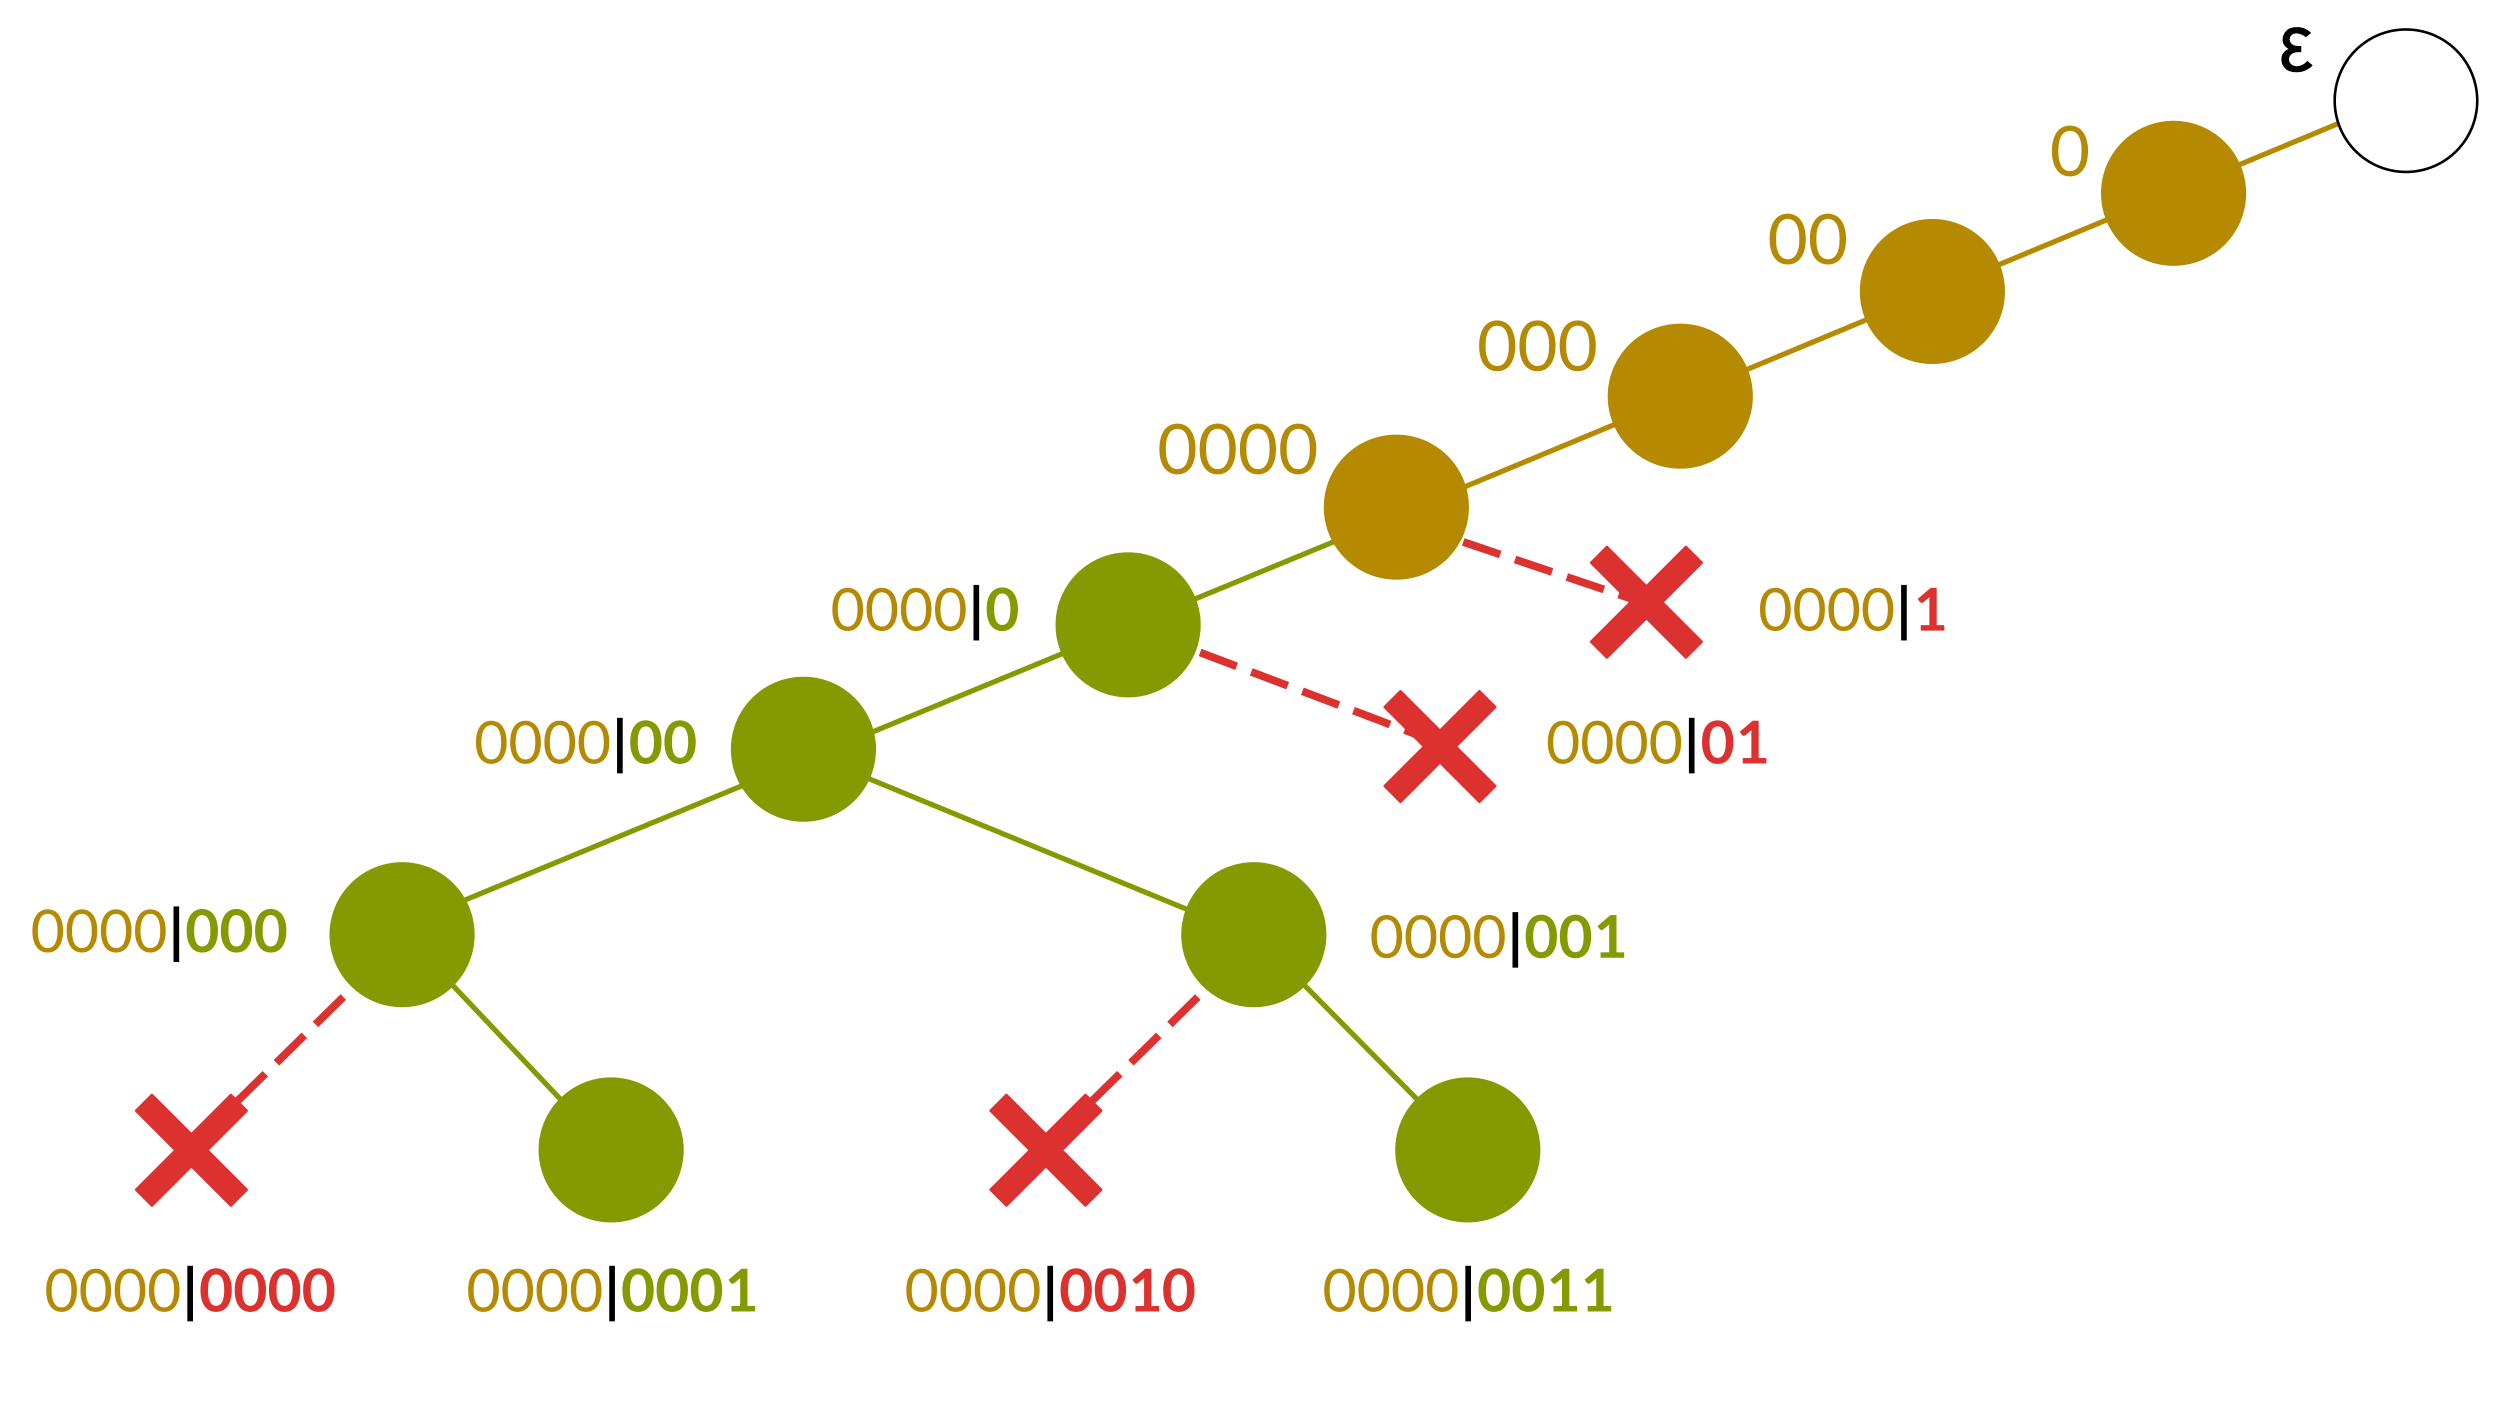 <svg version="1.1" viewBox="0.0 0.0 960.0 540.0" fill="none" stroke="none" stroke-linecap="square" stroke-miterlimit="10" xmlns:xlink="http://www.w3.org/1999/xlink" xmlns="http://www.w3.org/2000/svg"><rect x="0.0" y="0.0" width="960.0" height="540.0" fill="#333333" stroke="none"/><clipPath id="g6d7e002718_0_103.0"><path d="m0 0l960.0 0l0 540.0l-960.0 0l0 -540.0z" clip-rule="nonzero"/></clipPath><g clip-path="url(#g6d7e002718_0_103.0)"><path fill="#ffffff" d="m0 0l960.0 0l0 540.0l-960.0 0z" fill-rule="evenodd"/><path fill="#000000" fill-opacity="0.0" d="m540.054 196.256l404.661 -168.283" fill-rule="evenodd"/><path stroke="#b58900" stroke-width="2.0" stroke-linejoin="round" stroke-linecap="butt" d="m540.054 196.256l404.661 -168.283" fill-rule="evenodd"/><path fill="#859900" d="m207.314 441.57l0 0c0 -15.107 12.254 -27.354 27.37 -27.354l0 0c7.259 0 14.221 2.882 19.354 8.012c5.133 5.13 8.016 12.088 8.016 19.342l0 0c0 15.107 -12.254 27.354 -27.37 27.354l0 0c-15.116 0 -27.37 -12.247 -27.37 -27.354z" fill-rule="evenodd"/><path stroke="#859900" stroke-width="1.0" stroke-linejoin="round" stroke-linecap="butt" d="m207.314 441.57l0 0c0 -15.107 12.254 -27.354 27.37 -27.354l0 0c7.259 0 14.221 2.882 19.354 8.012c5.133 5.13 8.016 12.088 8.016 19.342l0 0c0 15.107 -12.254 27.354 -27.37 27.354l0 0c-15.116 0 -27.37 -12.247 -27.37 -27.354z" fill-rule="evenodd"/><path fill="#859900" d="m536.264 441.57l0 0c0 -15.107 12.254 -27.354 27.37 -27.354l0 0c7.259 0 14.221 2.882 19.354 8.012c5.133 5.13 8.017 12.088 8.017 19.342l0 0c0 15.107 -12.254 27.354 -27.37 27.354l0 0c-15.116 0 -27.37 -12.247 -27.37 -27.354z" fill-rule="evenodd"/><path stroke="#859900" stroke-width="1.0" stroke-linejoin="round" stroke-linecap="butt" d="m536.264 441.57l0 0c0 -15.107 12.254 -27.354 27.37 -27.354l0 0c7.259 0 14.221 2.882 19.354 8.012c5.133 5.13 8.017 12.088 8.017 19.342l0 0c0 15.107 -12.254 27.354 -27.37 27.354l0 0c-15.116 0 -27.37 -12.247 -27.37 -27.354z" fill-rule="evenodd"/><path fill="#000000" fill-opacity="0.0" d="m500.813 378.263l43.465 43.969" fill-rule="evenodd"/><path stroke="#859900" stroke-width="2.0" stroke-linejoin="round" stroke-linecap="butt" d="m500.813 378.263l43.465 43.969" fill-rule="evenodd"/><path fill="#000000" fill-opacity="0.0" d="m405.393 436.487l60.976 -59.937" fill-rule="evenodd"/><path stroke="#dc322f" stroke-width="3.0" stroke-linejoin="round" stroke-linecap="butt" stroke-dasharray="12.0,9.0" d="m405.393 436.487l60.976 -59.937" fill-rule="evenodd"/><path fill="#dc322f" d="m380.405 426.517l6.048 -6.048l15.168 15.168l15.168 -15.168l6.048 6.048l-15.168 15.168l15.168 15.168l-6.048 6.048l-15.168 -15.168l-15.168 15.168l-6.048 -6.048l15.168 -15.168z" fill-rule="evenodd"/><path stroke="#dc322f" stroke-width="1.0" stroke-linejoin="round" stroke-linecap="butt" d="m380.405 426.517l6.048 -6.048l15.168 15.168l15.168 -15.168l6.048 6.048l-15.168 15.168l15.168 15.168l-6.048 6.048l-15.168 -15.168l-15.168 15.168l-6.048 -6.048l15.168 -15.168z" fill-rule="evenodd"/><path fill="#859900" d="m508.829 358.921l0 0c0 -15.107 -12.254 -27.354 -27.37 -27.354l0 0c-7.259 0 -14.221 2.882 -19.354 8.012c-5.133 5.13 -8.017 12.088 -8.017 19.342l0 0c0 15.107 12.254 27.354 27.37 27.354l0 0c15.116 0 27.37 -12.247 27.37 -27.354z" fill-rule="evenodd"/><path stroke="#859900" stroke-width="1.0" stroke-linejoin="round" stroke-linecap="butt" d="m508.829 358.921l0 0c0 -15.107 -12.254 -27.354 -27.37 -27.354l0 0c-7.259 0 -14.221 2.882 -19.354 8.012c-5.133 5.13 -8.017 12.088 -8.017 19.342l0 0c0 15.107 12.254 27.354 27.37 27.354l0 0c15.116 0 27.37 -12.247 27.37 -27.354z" fill-rule="evenodd"/><path fill="#000000" fill-opacity="0.0" d="m-74.547 325.029l194.079 0l0 64.63l-194.079 0z" fill-rule="evenodd"/><path fill="#b58900" d="m24.219 357.494q0 2.125 -0.469 3.688q-0.453 1.562 -1.25 2.578q-0.797 1.016 -1.875 1.516q-1.078 0.5 -2.312 0.5q-1.25 0 -2.328 -0.5q-1.062 -0.5 -1.859 -1.516q-0.781 -1.016 -1.234 -2.578q-0.453 -1.562 -0.453 -3.688q0 -2.125 0.453 -3.688q0.453 -1.578 1.234 -2.594q0.797 -1.031 1.859 -1.531q1.078 -0.5 2.328 -0.5q1.234 0 2.312 0.5q1.078 0.5 1.875 1.531q0.797 1.016 1.25 2.594q0.469 1.562 0.469 3.688zm-2.109 0q0 -1.859 -0.312 -3.125q-0.297 -1.266 -0.828 -2.031q-0.531 -0.766 -1.219 -1.094q-0.688 -0.344 -1.438 -0.344q-0.75 0 -1.453 0.344q-0.688 0.328 -1.203 1.094q-0.516 0.766 -0.828 2.031q-0.312 1.266 -0.312 3.125q0 1.859 0.312 3.125q0.312 1.25 0.828 2.016q0.516 0.766 1.203 1.109q0.703 0.328 1.453 0.328q0.75 0 1.438 -0.328q0.688 -0.344 1.219 -1.109q0.531 -0.766 0.828 -2.016q0.312 -1.266 0.312 -3.125zm15.25 0q0 2.125 -0.469 3.688q-0.453 1.562 -1.25 2.578q-0.797 1.016 -1.875 1.516q-1.078 0.5 -2.312 0.5q-1.25 0 -2.328 -0.5q-1.062 -0.5 -1.859 -1.516q-0.781 -1.016 -1.234 -2.578q-0.453 -1.562 -0.453 -3.688q0 -2.125 0.453 -3.688q0.453 -1.578 1.234 -2.594q0.797 -1.031 1.859 -1.531q1.078 -0.5 2.328 -0.5q1.234 0 2.312 0.5q1.078 0.5 1.875 1.531q0.797 1.016 1.25 2.594q0.469 1.562 0.469 3.688zm-2.109 0q0 -1.859 -0.312 -3.125q-0.297 -1.266 -0.828 -2.031q-0.531 -0.766 -1.219 -1.094q-0.688 -0.344 -1.437 -0.344q-0.75 0 -1.453 0.344q-0.688 0.328 -1.203 1.094q-0.516 0.766 -0.828 2.031q-0.312 1.266 -0.312 3.125q0 1.859 0.312 3.125q0.312 1.25 0.828 2.016q0.516 0.766 1.203 1.109q0.703 0.328 1.453 0.328q0.75 0 1.437 -0.328q0.688 -0.344 1.219 -1.109q0.531 -0.766 0.828 -2.016q0.312 -1.266 0.312 -3.125zm15.25 0q0 2.125 -0.469 3.688q-0.453 1.562 -1.25 2.578q-0.797 1.016 -1.875 1.516q-1.078 0.5 -2.312 0.5q-1.25 0 -2.328 -0.5q-1.062 -0.5 -1.859 -1.516q-0.781 -1.016 -1.234 -2.578q-0.453 -1.562 -0.453 -3.688q0 -2.125 0.453 -3.688q0.453 -1.578 1.234 -2.594q0.797 -1.031 1.859 -1.531q1.078 -0.5 2.328 -0.5q1.234 0 2.312 0.5q1.078 0.5 1.875 1.531q0.797 1.016 1.25 2.594q0.469 1.562 0.469 3.688zm-2.109 0q0 -1.859 -0.312 -3.125q-0.297 -1.266 -0.828 -2.031q-0.531 -0.766 -1.219 -1.094q-0.688 -0.344 -1.438 -0.344q-0.75 0 -1.453 0.344q-0.688 0.328 -1.203 1.094q-0.516 0.766 -0.828 2.031q-0.312 1.266 -0.312 3.125q0 1.859 0.312 3.125q0.312 1.25 0.828 2.016q0.516 0.766 1.203 1.109q0.703 0.328 1.453 0.328q0.75 0 1.438 -0.328q0.688 -0.344 1.219 -1.109q0.531 -0.766 0.828 -2.016q0.312 -1.266 0.312 -3.125zm15.25 0q0 2.125 -0.469 3.688q-0.453 1.562 -1.25 2.578q-0.797 1.016 -1.875 1.516q-1.078 0.5 -2.312 0.5q-1.25 0 -2.328 -0.5q-1.062 -0.5 -1.859 -1.516q-0.781 -1.016 -1.234 -2.578q-0.453 -1.562 -0.453 -3.688q0 -2.125 0.453 -3.688q0.453 -1.578 1.234 -2.594q0.797 -1.031 1.859 -1.531q1.078 -0.5 2.328 -0.5q1.234 0 2.312 0.5q1.078 0.5 1.875 1.531q0.797 1.016 1.25 2.594q0.469 1.562 0.469 3.688zm-2.109 0q0 -1.859 -0.312 -3.125q-0.297 -1.266 -0.828 -2.031q-0.531 -0.766 -1.219 -1.094q-0.688 -0.344 -1.438 -0.344q-0.75 0 -1.453 0.344q-0.688 0.328 -1.203 1.094q-0.516 0.766 -0.828 2.031q-0.312 1.266 -0.312 3.125q0 1.859 0.312 3.125q0.312 1.25 0.828 2.016q0.516 0.766 1.203 1.109q0.703 0.328 1.453 0.328q0.75 0 1.438 -0.328q0.688 -0.344 1.219 -1.109q0.531 -0.766 0.828 -2.016q0.312 -1.266 0.312 -3.125z" fill-rule="nonzero"/><path fill="#000000" d="m66.625 348.072l2.172 0l0 21.328l-2.172 0l0 -21.328z" fill-rule="nonzero"/><path fill="#859900" d="m83.688 357.416q0 2.141 -0.469 3.719q-0.453 1.578 -1.266 2.609q-0.812 1.031 -1.922 1.547q-1.094 0.5 -2.375 0.5q-1.281 0 -2.375 -0.5q-1.094 -0.516 -1.906 -1.547q-0.797 -1.031 -1.25 -2.609q-0.453 -1.578 -0.453 -3.719q0 -2.156 0.453 -3.719q0.453 -1.578 1.25 -2.609q0.812 -1.031 1.906 -1.531q1.094 -0.516 2.375 -0.516q1.281 0 2.375 0.516q1.109 0.5 1.922 1.531q0.812 1.031 1.266 2.609q0.469 1.562 0.469 3.719zm-2.891 0q0 -1.781 -0.266 -2.938q-0.25 -1.172 -0.688 -1.859q-0.438 -0.703 -1.016 -0.969q-0.562 -0.281 -1.172 -0.281q-0.594 0 -1.156 0.281q-0.562 0.266 -1.0 0.969q-0.422 0.688 -0.688 1.859q-0.25 1.156 -0.25 2.938q0 1.781 0.25 2.953q0.266 1.156 0.688 1.844q0.438 0.688 1.0 0.969q0.562 0.281 1.156 0.281q0.609 0 1.172 -0.281q0.578 -0.281 1.016 -0.969q0.438 -0.688 0.688 -1.844q0.266 -1.172 0.266 -2.953zm16.031 0q0 2.141 -0.469 3.719q-0.453 1.578 -1.266 2.609q-0.812 1.031 -1.922 1.547q-1.094 0.5 -2.375 0.5q-1.281 0 -2.375 -0.5q-1.094 -0.516 -1.906 -1.547q-0.797 -1.031 -1.25 -2.609q-0.453 -1.578 -0.453 -3.719q0 -2.156 0.453 -3.719q0.453 -1.578 1.25 -2.609q0.812 -1.031 1.906 -1.531q1.094 -0.516 2.375 -0.516q1.281 0 2.375 0.516q1.109 0.5 1.922 1.531q0.812 1.031 1.266 2.609q0.469 1.562 0.469 3.719zm-2.891 0q0 -1.781 -0.266 -2.938q-0.25 -1.172 -0.688 -1.859q-0.438 -0.703 -1.016 -0.969q-0.562 -0.281 -1.172 -0.281q-0.594 0 -1.156 0.281q-0.562 0.266 -1.0 0.969q-0.422 0.688 -0.688 1.859q-0.25 1.156 -0.25 2.938q0 1.781 0.25 2.953q0.266 1.156 0.688 1.844q0.438 0.688 1.0 0.969q0.562 0.281 1.156 0.281q0.609 0 1.172 -0.281q0.578 -0.281 1.016 -0.969q0.438 -0.688 0.688 -1.844q0.266 -1.172 0.266 -2.953zm16.031 0q0 2.141 -0.469 3.719q-0.453 1.578 -1.266 2.609q-0.812 1.031 -1.922 1.547q-1.094 0.5 -2.375 0.5q-1.281 0 -2.375 -0.5q-1.094 -0.516 -1.906 -1.547q-0.797 -1.031 -1.25 -2.609q-0.453 -1.578 -0.453 -3.719q0 -2.156 0.453 -3.719q0.453 -1.578 1.25 -2.609q0.812 -1.031 1.906 -1.531q1.094 -0.516 2.375 -0.516q1.281 0 2.375 0.516q1.109 0.5 1.922 1.531q0.812 1.031 1.266 2.609q0.469 1.562 0.469 3.719zm-2.891 0q0 -1.781 -0.266 -2.938q-0.25 -1.172 -0.688 -1.859q-0.438 -0.703 -1.016 -0.969q-0.562 -0.281 -1.172 -0.281q-0.594 0 -1.156 0.281q-0.562 0.266 -1.0 0.969q-0.422 0.688 -0.688 1.859q-0.25 1.156 -0.25 2.938q0 1.781 0.25 2.953q0.266 1.156 0.688 1.844q0.438 0.688 1.0 0.969q0.562 0.281 1.156 0.281q0.609 0 1.172 -0.281q0.578 -0.281 1.016 -0.969q0.438 -0.688 0.688 -1.844q0.266 -1.172 0.266 -2.953z" fill-rule="nonzero"/><path fill="#000000" fill-opacity="0.0" d="m-56.095 463.017l194.079 0l0 64.63l-194.079 0z" fill-rule="evenodd"/><path fill="#b58900" d="m29.529 495.482q0 2.125 -0.469 3.688q-0.453 1.562 -1.25 2.578q-0.797 1.016 -1.875 1.516q-1.078 0.5 -2.312 0.5q-1.25 0 -2.328 -0.5q-1.062 -0.5 -1.859 -1.516q-0.781 -1.016 -1.234 -2.578q-0.453 -1.562 -0.453 -3.688q0 -2.125 0.453 -3.688q0.453 -1.578 1.234 -2.594q0.797 -1.031 1.859 -1.531q1.078 -0.5 2.328 -0.5q1.234 0 2.312 0.5q1.078 0.5 1.875 1.531q0.797 1.016 1.25 2.594q0.469 1.562 0.469 3.688zm-2.109 0q0 -1.859 -0.312 -3.125q-0.297 -1.266 -0.828 -2.031q-0.531 -0.766 -1.219 -1.094q-0.688 -0.344 -1.438 -0.344q-0.75 0 -1.453 0.344q-0.688 0.328 -1.203 1.094q-0.516 0.766 -0.828 2.031q-0.312 1.266 -0.312 3.125q0 1.859 0.312 3.125q0.312 1.25 0.828 2.016q0.516 0.766 1.203 1.109q0.703 0.328 1.453 0.328q0.75 0 1.438 -0.328q0.688 -0.344 1.219 -1.109q0.531 -0.766 0.828 -2.016q0.312 -1.266 0.312 -3.125zm15.25 0q0 2.125 -0.469 3.688q-0.453 1.562 -1.25 2.578q-0.797 1.016 -1.875 1.516q-1.078 0.5 -2.312 0.5q-1.25 0 -2.328 -0.5q-1.062 -0.5 -1.859 -1.516q-0.781 -1.016 -1.234 -2.578q-0.453 -1.562 -0.453 -3.688q0 -2.125 0.453 -3.688q0.453 -1.578 1.234 -2.594q0.797 -1.031 1.859 -1.531q1.078 -0.5 2.328 -0.5q1.234 0 2.312 0.5q1.078 0.5 1.875 1.531q0.797 1.016 1.25 2.594q0.469 1.562 0.469 3.688zm-2.109 0q0 -1.859 -0.312 -3.125q-0.297 -1.266 -0.828 -2.031q-0.531 -0.766 -1.219 -1.094q-0.688 -0.344 -1.438 -0.344q-0.75 0 -1.453 0.344q-0.688 0.328 -1.203 1.094q-0.516 0.766 -0.828 2.031q-0.312 1.266 -0.312 3.125q0 1.859 0.312 3.125q0.312 1.25 0.828 2.016q0.516 0.766 1.203 1.109q0.703 0.328 1.453 0.328q0.75 0 1.438 -0.328q0.688 -0.344 1.219 -1.109q0.531 -0.766 0.828 -2.016q0.312 -1.266 0.312 -3.125zm15.25 0q0 2.125 -0.469 3.688q-0.453 1.562 -1.25 2.578q-0.797 1.016 -1.875 1.516q-1.078 0.5 -2.312 0.5q-1.25 0 -2.328 -0.5q-1.062 -0.5 -1.859 -1.516q-0.781 -1.016 -1.234 -2.578q-0.453 -1.562 -0.453 -3.688q0 -2.125 0.453 -3.688q0.453 -1.578 1.234 -2.594q0.797 -1.031 1.859 -1.531q1.078 -0.5 2.328 -0.5q1.234 0 2.312 0.5q1.078 0.5 1.875 1.531q0.797 1.016 1.25 2.594q0.469 1.562 0.469 3.688zm-2.109 0q0 -1.859 -0.312 -3.125q-0.297 -1.266 -0.828 -2.031q-0.531 -0.766 -1.219 -1.094q-0.688 -0.344 -1.438 -0.344q-0.75 0 -1.453 0.344q-0.688 0.328 -1.203 1.094q-0.516 0.766 -0.828 2.031q-0.312 1.266 -0.312 3.125q0 1.859 0.312 3.125q0.312 1.25 0.828 2.016q0.516 0.766 1.203 1.109q0.703 0.328 1.453 0.328q0.75 0 1.438 -0.328q0.688 -0.344 1.219 -1.109q0.531 -0.766 0.828 -2.016q0.312 -1.266 0.312 -3.125zm15.25 0q0 2.125 -0.469 3.688q-0.453 1.562 -1.25 2.578q-0.797 1.016 -1.875 1.516q-1.078 0.5 -2.313 0.5q-1.25 0 -2.328 -0.5q-1.062 -0.5 -1.859 -1.516q-0.781 -1.016 -1.234 -2.578q-0.453 -1.562 -0.453 -3.688q0 -2.125 0.453 -3.688q0.453 -1.578 1.234 -2.594q0.797 -1.031 1.859 -1.531q1.078 -0.5 2.328 -0.5q1.234 0 2.313 0.5q1.078 0.5 1.875 1.531q0.797 1.016 1.25 2.594q0.469 1.562 0.469 3.688zm-2.109 0q0 -1.859 -0.312 -3.125q-0.297 -1.266 -0.828 -2.031q-0.531 -0.766 -1.219 -1.094q-0.688 -0.344 -1.438 -0.344q-0.75 0 -1.453 0.344q-0.688 0.328 -1.203 1.094q-0.516 0.766 -0.828 2.031q-0.312 1.266 -0.312 3.125q0 1.859 0.312 3.125q0.312 1.25 0.828 2.016q0.516 0.766 1.203 1.109q0.703 0.328 1.453 0.328q0.75 0 1.438 -0.328q0.688 -0.344 1.219 -1.109q0.531 -0.766 0.828 -2.016q0.312 -1.266 0.312 -3.125z" fill-rule="nonzero"/><path fill="#000000" d="m71.936 486.06l2.172 0l0 21.328l-2.172 0l0 -21.328z" fill-rule="nonzero"/><path fill="#dc322f" d="m88.999 495.404q0 2.141 -0.469 3.719q-0.453 1.578 -1.266 2.609q-0.812 1.031 -1.922 1.547q-1.094 0.5 -2.375 0.5q-1.281 0 -2.375 -0.5q-1.094 -0.516 -1.906 -1.547q-0.797 -1.031 -1.25 -2.609q-0.453 -1.578 -0.453 -3.719q0 -2.156 0.453 -3.719q0.453 -1.578 1.25 -2.609q0.812 -1.031 1.906 -1.531q1.094 -0.516 2.375 -0.516q1.281 0 2.375 0.516q1.109 0.5 1.922 1.531q0.812 1.031 1.266 2.609q0.469 1.562 0.469 3.719zm-2.891 0q0 -1.781 -0.266 -2.938q-0.25 -1.172 -0.688 -1.859q-0.438 -0.703 -1.016 -0.969q-0.562 -0.281 -1.172 -0.281q-0.594 0 -1.156 0.281q-0.562 0.266 -1.0 0.969q-0.422 0.688 -0.688 1.859q-0.25 1.156 -0.25 2.938q0 1.781 0.25 2.953q0.266 1.156 0.688 1.844q0.438 0.688 1.0 0.969q0.562 0.281 1.156 0.281q0.609 0 1.172 -0.281q0.578 -0.281 1.016 -0.969q0.438 -0.688 0.688 -1.844q0.266 -1.172 0.266 -2.953zm16.031 0q0 2.141 -0.469 3.719q-0.453 1.578 -1.266 2.609q-0.812 1.031 -1.922 1.547q-1.094 0.5 -2.375 0.5q-1.281 0 -2.375 -0.5q-1.094 -0.516 -1.906 -1.547q-0.797 -1.031 -1.25 -2.609q-0.453 -1.578 -0.453 -3.719q0 -2.156 0.453 -3.719q0.453 -1.578 1.25 -2.609q0.812 -1.031 1.906 -1.531q1.094 -0.516 2.375 -0.516q1.281 0 2.375 0.516q1.109 0.5 1.922 1.531q0.812 1.031 1.266 2.609q0.469 1.562 0.469 3.719zm-2.891 0q0 -1.781 -0.266 -2.938q-0.25 -1.172 -0.688 -1.859q-0.438 -0.703 -1.016 -0.969q-0.562 -0.281 -1.172 -0.281q-0.594 0 -1.156 0.281q-0.562 0.266 -1.0 0.969q-0.422 0.688 -0.688 1.859q-0.25 1.156 -0.25 2.938q0 1.781 0.25 2.953q0.266 1.156 0.688 1.844q0.438 0.688 1.0 0.969q0.562 0.281 1.156 0.281q0.609 0 1.172 -0.281q0.578 -0.281 1.016 -0.969q0.438 -0.688 0.688 -1.844q0.266 -1.172 0.266 -2.953zm16.031 0q0 2.141 -0.469 3.719q-0.453 1.578 -1.266 2.609q-0.812 1.031 -1.922 1.547q-1.094 0.5 -2.375 0.5q-1.281 0 -2.375 -0.5q-1.094 -0.516 -1.906 -1.547q-0.797 -1.031 -1.25 -2.609q-0.453 -1.578 -0.453 -3.719q0 -2.156 0.453 -3.719q0.453 -1.578 1.25 -2.609q0.812 -1.031 1.906 -1.531q1.094 -0.516 2.375 -0.516q1.281 0 2.375 0.516q1.109 0.5 1.922 1.531q0.812 1.031 1.266 2.609q0.469 1.562 0.469 3.719zm-2.891 0q0 -1.781 -0.266 -2.938q-0.25 -1.172 -0.688 -1.859q-0.438 -0.703 -1.016 -0.969q-0.562 -0.281 -1.172 -0.281q-0.594 0 -1.156 0.281q-0.562 0.266 -1.0 0.969q-0.422 0.688 -0.688 1.859q-0.25 1.156 -0.25 2.938q0 1.781 0.25 2.953q0.266 1.156 0.688 1.844q0.438 0.688 1.0 0.969q0.562 0.281 1.156 0.281q0.609 0 1.172 -0.281q0.578 -0.281 1.016 -0.969q0.438 -0.688 0.688 -1.844q0.266 -1.172 0.266 -2.953zm16.031 0q0 2.141 -0.469 3.719q-0.453 1.578 -1.266 2.609q-0.812 1.031 -1.922 1.547q-1.094 0.5 -2.375 0.5q-1.281 0 -2.375 -0.5q-1.094 -0.516 -1.906 -1.547q-0.797 -1.031 -1.25 -2.609q-0.453 -1.578 -0.453 -3.719q0 -2.156 0.453 -3.719q0.453 -1.578 1.25 -2.609q0.812 -1.031 1.906 -1.531q1.094 -0.516 2.375 -0.516q1.281 0 2.375 0.516q1.109 0.5 1.922 1.531q0.812 1.031 1.266 2.609q0.469 1.562 0.469 3.719zm-2.891 0q0 -1.781 -0.266 -2.938q-0.25 -1.172 -0.688 -1.859q-0.438 -0.703 -1.016 -0.969q-0.562 -0.281 -1.172 -0.281q-0.594 0 -1.156 0.281q-0.562 0.266 -1.0 0.969q-0.422 0.688 -0.688 1.859q-0.25 1.156 -0.25 2.938q0 1.781 0.25 2.953q0.266 1.156 0.688 1.844q0.438 0.688 1.0 0.969q0.562 0.281 1.156 0.281q0.609 0 1.172 -0.281q0.578 -0.281 1.016 -0.969q0.438 -0.688 0.688 -1.844q0.266 -1.172 0.266 -2.953z" fill-rule="nonzero"/><path fill="#000000" fill-opacity="0.0" d="m516.927 327.208l194.079 0l0 64.63l-194.079 0z" fill-rule="evenodd"/><path fill="#b58900" d="m538.395 359.673q0 2.125 -0.469 3.688q-0.453 1.562 -1.25 2.578q-0.797 1.016 -1.875 1.516q-1.078 0.5 -2.312 0.5q-1.25 0 -2.328 -0.5q-1.062 -0.5 -1.859 -1.516q-0.781 -1.016 -1.234 -2.578q-0.453 -1.562 -0.453 -3.688q0 -2.125 0.453 -3.688q0.453 -1.578 1.234 -2.594q0.797 -1.031 1.859 -1.531q1.078 -0.5 2.328 -0.5q1.234 0 2.312 0.5q1.078 0.5 1.875 1.531q0.797 1.016 1.25 2.594q0.469 1.562 0.469 3.688zm-2.109 0q0 -1.859 -0.312 -3.125q-0.297 -1.266 -0.828 -2.031q-0.531 -0.766 -1.219 -1.094q-0.688 -0.344 -1.438 -0.344q-0.75 0 -1.453 0.344q-0.688 0.328 -1.203 1.094q-0.516 0.766 -0.828 2.031q-0.312 1.266 -0.312 3.125q0 1.859 0.312 3.125q0.312 1.25 0.828 2.016q0.516 0.766 1.203 1.109q0.703 0.328 1.453 0.328q0.75 0 1.438 -0.328q0.688 -0.344 1.219 -1.109q0.531 -0.766 0.828 -2.016q0.312 -1.266 0.312 -3.125zm15.25 0q0 2.125 -0.469 3.688q-0.453 1.562 -1.25 2.578q-0.797 1.016 -1.875 1.516q-1.078 0.5 -2.312 0.5q-1.25 0 -2.328 -0.5q-1.062 -0.5 -1.859 -1.516q-0.781 -1.016 -1.234 -2.578q-0.453 -1.562 -0.453 -3.688q0 -2.125 0.453 -3.688q0.453 -1.578 1.234 -2.594q0.797 -1.031 1.859 -1.531q1.078 -0.5 2.328 -0.5q1.234 0 2.312 0.5q1.078 0.5 1.875 1.531q0.797 1.016 1.25 2.594q0.469 1.562 0.469 3.688zm-2.109 0q0 -1.859 -0.312 -3.125q-0.297 -1.266 -0.828 -2.031q-0.531 -0.766 -1.219 -1.094q-0.688 -0.344 -1.438 -0.344q-0.75 0 -1.453 0.344q-0.688 0.328 -1.203 1.094q-0.516 0.766 -0.828 2.031q-0.312 1.266 -0.312 3.125q0 1.859 0.312 3.125q0.312 1.25 0.828 2.016q0.516 0.766 1.203 1.109q0.703 0.328 1.453 0.328q0.75 0 1.438 -0.328q0.688 -0.344 1.219 -1.109q0.531 -0.766 0.828 -2.016q0.312 -1.266 0.312 -3.125zm15.25 0q0 2.125 -0.469 3.688q-0.453 1.562 -1.25 2.578q-0.797 1.016 -1.875 1.516q-1.078 0.5 -2.312 0.5q-1.25 0 -2.328 -0.5q-1.062 -0.5 -1.859 -1.516q-0.781 -1.016 -1.234 -2.578q-0.453 -1.562 -0.453 -3.688q0 -2.125 0.453 -3.688q0.453 -1.578 1.234 -2.594q0.797 -1.031 1.859 -1.531q1.078 -0.5 2.328 -0.5q1.234 0 2.312 0.5q1.078 0.5 1.875 1.531q0.797 1.016 1.25 2.594q0.469 1.562 0.469 3.688zm-2.109 0q0 -1.859 -0.312 -3.125q-0.297 -1.266 -0.828 -2.031q-0.531 -0.766 -1.219 -1.094q-0.688 -0.344 -1.438 -0.344q-0.75 0 -1.453 0.344q-0.688 0.328 -1.203 1.094q-0.516 0.766 -0.828 2.031q-0.312 1.266 -0.312 3.125q0 1.859 0.312 3.125q0.312 1.25 0.828 2.016q0.516 0.766 1.203 1.109q0.703 0.328 1.453 0.328q0.75 0 1.438 -0.328q0.688 -0.344 1.219 -1.109q0.531 -0.766 0.828 -2.016q0.312 -1.266 0.312 -3.125zm15.25 0q0 2.125 -0.469 3.688q-0.453 1.562 -1.25 2.578q-0.797 1.016 -1.875 1.516q-1.078 0.5 -2.312 0.5q-1.25 0 -2.328 -0.5q-1.062 -0.5 -1.859 -1.516q-0.781 -1.016 -1.234 -2.578q-0.453 -1.562 -0.453 -3.688q0 -2.125 0.453 -3.688q0.453 -1.578 1.234 -2.594q0.797 -1.031 1.859 -1.531q1.078 -0.5 2.328 -0.5q1.234 0 2.312 0.5q1.078 0.5 1.875 1.531q0.797 1.016 1.25 2.594q0.469 1.562 0.469 3.688zm-2.109 0q0 -1.859 -0.312 -3.125q-0.297 -1.266 -0.828 -2.031q-0.531 -0.766 -1.219 -1.094q-0.688 -0.344 -1.438 -0.344q-0.75 0 -1.453 0.344q-0.688 0.328 -1.203 1.094q-0.516 0.766 -0.828 2.031q-0.312 1.266 -0.312 3.125q0 1.859 0.312 3.125q0.312 1.25 0.828 2.016q0.516 0.766 1.203 1.109q0.703 0.328 1.453 0.328q0.75 0 1.438 -0.328q0.688 -0.344 1.219 -1.109q0.531 -0.766 0.828 -2.016q0.312 -1.266 0.312 -3.125z" fill-rule="nonzero"/><path fill="#000000" d="m580.802 350.251l2.172 0l0 21.328l-2.172 0l0 -21.328z" fill-rule="nonzero"/><path fill="#859900" d="m597.865 359.595q0 2.141 -0.469 3.719q-0.453 1.578 -1.266 2.609q-0.812 1.031 -1.922 1.547q-1.094 0.5 -2.375 0.5q-1.281 0 -2.375 -0.5q-1.094 -0.516 -1.906 -1.547q-0.797 -1.031 -1.25 -2.609q-0.453 -1.578 -0.453 -3.719q0 -2.156 0.453 -3.719q0.453 -1.578 1.25 -2.609q0.812 -1.031 1.906 -1.531q1.094 -0.516 2.375 -0.516q1.281 0 2.375 0.516q1.109 0.5 1.922 1.531q0.812 1.031 1.266 2.609q0.469 1.562 0.469 3.719zm-2.891 0q0 -1.781 -0.266 -2.938q-0.25 -1.172 -0.688 -1.859q-0.438 -0.703 -1.016 -0.969q-0.562 -0.281 -1.172 -0.281q-0.594 0 -1.156 0.281q-0.562 0.266 -1.0 0.969q-0.422 0.688 -0.688 1.859q-0.25 1.156 -0.25 2.938q0 1.781 0.25 2.953q0.266 1.156 0.688 1.844q0.438 0.688 1.0 0.969q0.562 0.281 1.156 0.281q0.609 0 1.172 -0.281q0.578 -0.281 1.016 -0.969q0.438 -0.688 0.688 -1.844q0.266 -1.172 0.266 -2.953zm16.031 0q0 2.141 -0.469 3.719q-0.453 1.578 -1.266 2.609q-0.812 1.031 -1.922 1.547q-1.094 0.5 -2.375 0.5q-1.281 0 -2.375 -0.5q-1.094 -0.516 -1.906 -1.547q-0.797 -1.031 -1.25 -2.609q-0.453 -1.578 -0.453 -3.719q0 -2.156 0.453 -3.719q0.453 -1.578 1.25 -2.609q0.812 -1.031 1.906 -1.531q1.094 -0.516 2.375 -0.516q1.281 0 2.375 0.516q1.109 0.5 1.922 1.531q0.812 1.031 1.266 2.609q0.469 1.562 0.469 3.719zm-2.891 0q0 -1.781 -0.266 -2.938q-0.25 -1.172 -0.688 -1.859q-0.438 -0.703 -1.016 -0.969q-0.562 -0.281 -1.172 -0.281q-0.594 0 -1.156 0.281q-0.562 0.266 -1.0 0.969q-0.422 0.688 -0.688 1.859q-0.25 1.156 -0.25 2.938q0 1.781 0.25 2.953q0.266 1.156 0.688 1.844q0.438 0.688 1.0 0.969q0.562 0.281 1.156 0.281q0.609 0 1.172 -0.281q0.578 -0.281 1.016 -0.969q0.438 -0.688 0.688 -1.844q0.266 -1.172 0.266 -2.953zm6.5 6.094l3.312 0l0 -9.547q0 -0.562 0.047 -1.172l-2.359 1.969q-0.156 0.125 -0.312 0.172q-0.141 0.047 -0.297 0.047q-0.219 0 -0.406 -0.094q-0.188 -0.094 -0.281 -0.219l-0.875 -1.219l4.984 -4.25l2.312 0l0 14.312l2.938 0l0 2.094l-9.062 0l0 -2.094z" fill-rule="nonzero"/><path fill="#000000" fill-opacity="0.0" d="m498.819 463.018l194.079 0l0 64.63l-194.079 0z" fill-rule="evenodd"/><path fill="#b58900" d="m520.288 495.484q0 2.125 -0.469 3.688q-0.453 1.562 -1.25 2.578q-0.797 1.016 -1.875 1.516q-1.078 0.5 -2.312 0.5q-1.25 0 -2.328 -0.5q-1.062 -0.5 -1.859 -1.516q-0.781 -1.016 -1.234 -2.578q-0.453 -1.562 -0.453 -3.688q0 -2.125 0.453 -3.688q0.453 -1.578 1.234 -2.594q0.797 -1.031 1.859 -1.531q1.078 -0.5 2.328 -0.5q1.234 0 2.312 0.5q1.078 0.5 1.875 1.531q0.797 1.016 1.25 2.594q0.469 1.562 0.469 3.688zm-2.109 0q0 -1.859 -0.312 -3.125q-0.297 -1.266 -0.828 -2.031q-0.531 -0.766 -1.219 -1.094q-0.688 -0.344 -1.438 -0.344q-0.75 0 -1.453 0.344q-0.688 0.328 -1.203 1.094q-0.516 0.766 -0.828 2.031q-0.312 1.266 -0.312 3.125q0 1.859 0.312 3.125q0.312 1.25 0.828 2.016q0.516 0.766 1.203 1.109q0.703 0.328 1.453 0.328q0.75 0 1.438 -0.328q0.688 -0.344 1.219 -1.109q0.531 -0.766 0.828 -2.016q0.312 -1.266 0.312 -3.125zm15.25 0q0 2.125 -0.469 3.688q-0.453 1.562 -1.25 2.578q-0.797 1.016 -1.875 1.516q-1.078 0.5 -2.312 0.5q-1.25 0 -2.328 -0.5q-1.062 -0.5 -1.859 -1.516q-0.781 -1.016 -1.234 -2.578q-0.453 -1.562 -0.453 -3.688q0 -2.125 0.453 -3.688q0.453 -1.578 1.234 -2.594q0.797 -1.031 1.859 -1.531q1.078 -0.5 2.328 -0.5q1.234 0 2.312 0.5q1.078 0.5 1.875 1.531q0.797 1.016 1.25 2.594q0.469 1.562 0.469 3.688zm-2.109 0q0 -1.859 -0.312 -3.125q-0.297 -1.266 -0.828 -2.031q-0.531 -0.766 -1.219 -1.094q-0.688 -0.344 -1.438 -0.344q-0.75 0 -1.453 0.344q-0.688 0.328 -1.203 1.094q-0.516 0.766 -0.828 2.031q-0.312 1.266 -0.312 3.125q0 1.859 0.312 3.125q0.312 1.25 0.828 2.016q0.516 0.766 1.203 1.109q0.703 0.328 1.453 0.328q0.75 0 1.438 -0.328q0.688 -0.344 1.219 -1.109q0.531 -0.766 0.828 -2.016q0.312 -1.266 0.312 -3.125zm15.25 0q0 2.125 -0.469 3.688q-0.453 1.562 -1.25 2.578q-0.797 1.016 -1.875 1.516q-1.078 0.5 -2.312 0.5q-1.25 0 -2.328 -0.5q-1.062 -0.5 -1.859 -1.516q-0.781 -1.016 -1.234 -2.578q-0.453 -1.562 -0.453 -3.688q0 -2.125 0.453 -3.688q0.453 -1.578 1.234 -2.594q0.797 -1.031 1.859 -1.531q1.078 -0.5 2.328 -0.5q1.234 0 2.312 0.5q1.078 0.5 1.875 1.531q0.797 1.016 1.25 2.594q0.469 1.562 0.469 3.688zm-2.109 0q0 -1.859 -0.312 -3.125q-0.297 -1.266 -0.828 -2.031q-0.531 -0.766 -1.219 -1.094q-0.688 -0.344 -1.438 -0.344q-0.75 0 -1.453 0.344q-0.688 0.328 -1.203 1.094q-0.516 0.766 -0.828 2.031q-0.312 1.266 -0.312 3.125q0 1.859 0.312 3.125q0.312 1.25 0.828 2.016q0.516 0.766 1.203 1.109q0.703 0.328 1.453 0.328q0.75 0 1.438 -0.328q0.688 -0.344 1.219 -1.109q0.531 -0.766 0.828 -2.016q0.312 -1.266 0.312 -3.125zm15.25 0q0 2.125 -0.469 3.688q-0.453 1.562 -1.25 2.578q-0.797 1.016 -1.875 1.516q-1.078 0.5 -2.312 0.5q-1.25 0 -2.328 -0.5q-1.062 -0.5 -1.859 -1.516q-0.781 -1.016 -1.234 -2.578q-0.453 -1.562 -0.453 -3.688q0 -2.125 0.453 -3.688q0.453 -1.578 1.234 -2.594q0.797 -1.031 1.859 -1.531q1.078 -0.5 2.328 -0.5q1.234 0 2.312 0.5q1.078 0.5 1.875 1.531q0.797 1.016 1.25 2.594q0.469 1.562 0.469 3.688zm-2.109 0q0 -1.859 -0.312 -3.125q-0.297 -1.266 -0.828 -2.031q-0.531 -0.766 -1.219 -1.094q-0.688 -0.344 -1.438 -0.344q-0.75 0 -1.453 0.344q-0.688 0.328 -1.203 1.094q-0.516 0.766 -0.828 2.031q-0.312 1.266 -0.312 3.125q0 1.859 0.312 3.125q0.312 1.25 0.828 2.016q0.516 0.766 1.203 1.109q0.703 0.328 1.453 0.328q0.75 0 1.438 -0.328q0.688 -0.344 1.219 -1.109q0.531 -0.766 0.828 -2.016q0.312 -1.266 0.312 -3.125z" fill-rule="nonzero"/><path fill="#000000" d="m562.695 486.062l2.172 0l0 21.328l-2.172 0l0 -21.328z" fill-rule="nonzero"/><path fill="#859900" d="m579.757 495.405q0 2.141 -0.469 3.719q-0.453 1.578 -1.266 2.609q-0.812 1.031 -1.922 1.547q-1.094 0.5 -2.375 0.5q-1.281 0 -2.375 -0.5q-1.094 -0.516 -1.906 -1.547q-0.797 -1.031 -1.25 -2.609q-0.453 -1.578 -0.453 -3.719q0 -2.156 0.453 -3.719q0.453 -1.578 1.25 -2.609q0.812 -1.031 1.906 -1.531q1.094 -0.516 2.375 -0.516q1.281 0 2.375 0.516q1.109 0.5 1.922 1.531q0.812 1.031 1.266 2.609q0.469 1.562 0.469 3.719zm-2.891 0q0 -1.781 -0.266 -2.938q-0.25 -1.172 -0.688 -1.859q-0.438 -0.703 -1.016 -0.969q-0.562 -0.281 -1.172 -0.281q-0.594 0 -1.156 0.281q-0.562 0.266 -1.0 0.969q-0.422 0.688 -0.688 1.859q-0.25 1.156 -0.25 2.938q0 1.781 0.25 2.953q0.266 1.156 0.688 1.844q0.438 0.688 1.0 0.969q0.562 0.281 1.156 0.281q0.609 0 1.172 -0.281q0.578 -0.281 1.016 -0.969q0.438 -0.688 0.688 -1.844q0.266 -1.172 0.266 -2.953zm16.031 0q0 2.141 -0.469 3.719q-0.453 1.578 -1.266 2.609q-0.812 1.031 -1.922 1.547q-1.094 0.5 -2.375 0.5q-1.281 0 -2.375 -0.5q-1.094 -0.516 -1.906 -1.547q-0.797 -1.031 -1.25 -2.609q-0.453 -1.578 -0.453 -3.719q0 -2.156 0.453 -3.719q0.453 -1.578 1.25 -2.609q0.812 -1.031 1.906 -1.531q1.094 -0.516 2.375 -0.516q1.281 0 2.375 0.516q1.109 0.5 1.922 1.531q0.812 1.031 1.266 2.609q0.469 1.562 0.469 3.719zm-2.891 0q0 -1.781 -0.266 -2.938q-0.25 -1.172 -0.688 -1.859q-0.438 -0.703 -1.016 -0.969q-0.562 -0.281 -1.172 -0.281q-0.594 0 -1.156 0.281q-0.562 0.266 -1.0 0.969q-0.422 0.688 -0.688 1.859q-0.25 1.156 -0.25 2.938q0 1.781 0.25 2.953q0.266 1.156 0.688 1.844q0.438 0.688 1.0 0.969q0.562 0.281 1.156 0.281q0.609 0 1.172 -0.281q0.578 -0.281 1.016 -0.969q0.438 -0.688 0.688 -1.844q0.266 -1.172 0.266 -2.953zm6.5 6.094l3.312 0l0 -9.547q0 -0.562 0.047 -1.172l-2.359 1.969q-0.156 0.125 -0.312 0.172q-0.141 0.047 -0.297 0.047q-0.219 0 -0.406 -0.094q-0.188 -0.094 -0.281 -0.219l-0.875 -1.219l4.984 -4.25l2.312 0l0 14.312l2.938 0l0 2.094l-9.062 0l0 -2.094zm13.141 0l3.312 0l0 -9.547q0 -0.562 0.047 -1.172l-2.359 1.969q-0.156 0.125 -0.312 0.172q-0.141 0.047 -0.297 0.047q-0.219 0 -0.406 -0.094q-0.188 -0.094 -0.281 -0.219l-0.875 -1.219l4.984 -4.25l2.312 0l0 14.312l2.938 0l0 2.094l-9.062 0l0 -2.094z" fill-rule="nonzero"/><path fill="#000000" fill-opacity="0.0" d="m274.174 463.018l194.079 0l0 64.63l-194.079 0z" fill-rule="evenodd"/><path fill="#b58900" d="m359.799 495.484q0 2.125 -0.469 3.688q-0.453 1.562 -1.25 2.578q-0.797 1.016 -1.875 1.516q-1.078 0.5 -2.312 0.5q-1.25 0 -2.328 -0.5q-1.062 -0.5 -1.859 -1.516q-0.781 -1.016 -1.234 -2.578q-0.453 -1.562 -0.453 -3.688q0 -2.125 0.453 -3.688q0.453 -1.578 1.234 -2.594q0.797 -1.031 1.859 -1.531q1.078 -0.5 2.328 -0.5q1.234 0 2.312 0.5q1.078 0.5 1.875 1.531q0.797 1.016 1.25 2.594q0.469 1.562 0.469 3.688zm-2.109 0q0 -1.859 -0.312 -3.125q-0.297 -1.266 -0.828 -2.031q-0.531 -0.766 -1.219 -1.094q-0.688 -0.344 -1.438 -0.344q-0.75 0 -1.453 0.344q-0.688 0.328 -1.203 1.094q-0.516 0.766 -0.828 2.031q-0.312 1.266 -0.312 3.125q0 1.859 0.312 3.125q0.312 1.25 0.828 2.016q0.516 0.766 1.203 1.109q0.703 0.328 1.453 0.328q0.75 0 1.438 -0.328q0.688 -0.344 1.219 -1.109q0.531 -0.766 0.828 -2.016q0.312 -1.266 0.312 -3.125zm15.25 0q0 2.125 -0.469 3.688q-0.453 1.562 -1.25 2.578q-0.797 1.016 -1.875 1.516q-1.078 0.5 -2.312 0.5q-1.25 0 -2.328 -0.5q-1.062 -0.5 -1.859 -1.516q-0.781 -1.016 -1.234 -2.578q-0.453 -1.562 -0.453 -3.688q0 -2.125 0.453 -3.688q0.453 -1.578 1.234 -2.594q0.797 -1.031 1.859 -1.531q1.078 -0.5 2.328 -0.5q1.234 0 2.312 0.5q1.078 0.5 1.875 1.531q0.797 1.016 1.25 2.594q0.469 1.562 0.469 3.688zm-2.109 0q0 -1.859 -0.312 -3.125q-0.297 -1.266 -0.828 -2.031q-0.531 -0.766 -1.219 -1.094q-0.688 -0.344 -1.438 -0.344q-0.75 0 -1.453 0.344q-0.688 0.328 -1.203 1.094q-0.516 0.766 -0.828 2.031q-0.312 1.266 -0.312 3.125q0 1.859 0.312 3.125q0.312 1.25 0.828 2.016q0.516 0.766 1.203 1.109q0.703 0.328 1.453 0.328q0.75 0 1.438 -0.328q0.688 -0.344 1.219 -1.109q0.531 -0.766 0.828 -2.016q0.312 -1.266 0.312 -3.125zm15.25 0q0 2.125 -0.469 3.688q-0.453 1.562 -1.25 2.578q-0.797 1.016 -1.875 1.516q-1.078 0.5 -2.312 0.5q-1.25 0 -2.328 -0.5q-1.062 -0.5 -1.859 -1.516q-0.781 -1.016 -1.234 -2.578q-0.453 -1.562 -0.453 -3.688q0 -2.125 0.453 -3.688q0.453 -1.578 1.234 -2.594q0.797 -1.031 1.859 -1.531q1.078 -0.5 2.328 -0.5q1.234 0 2.312 0.5q1.078 0.5 1.875 1.531q0.797 1.016 1.25 2.594q0.469 1.562 0.469 3.688zm-2.109 0q0 -1.859 -0.312 -3.125q-0.297 -1.266 -0.828 -2.031q-0.531 -0.766 -1.219 -1.094q-0.688 -0.344 -1.438 -0.344q-0.75 0 -1.453 0.344q-0.688 0.328 -1.203 1.094q-0.516 0.766 -0.828 2.031q-0.312 1.266 -0.312 3.125q0 1.859 0.312 3.125q0.312 1.25 0.828 2.016q0.516 0.766 1.203 1.109q0.703 0.328 1.453 0.328q0.75 0 1.438 -0.328q0.688 -0.344 1.219 -1.109q0.531 -0.766 0.828 -2.016q0.312 -1.266 0.312 -3.125zm15.25 0q0 2.125 -0.469 3.688q-0.453 1.562 -1.25 2.578q-0.797 1.016 -1.875 1.516q-1.078 0.5 -2.312 0.5q-1.25 0 -2.328 -0.5q-1.062 -0.5 -1.859 -1.516q-0.781 -1.016 -1.234 -2.578q-0.453 -1.562 -0.453 -3.688q0 -2.125 0.453 -3.688q0.453 -1.578 1.234 -2.594q0.797 -1.031 1.859 -1.531q1.078 -0.5 2.328 -0.5q1.234 0 2.312 0.5q1.078 0.5 1.875 1.531q0.797 1.016 1.25 2.594q0.469 1.562 0.469 3.688zm-2.109 0q0 -1.859 -0.312 -3.125q-0.297 -1.266 -0.828 -2.031q-0.531 -0.766 -1.219 -1.094q-0.688 -0.344 -1.438 -0.344q-0.75 0 -1.453 0.344q-0.688 0.328 -1.203 1.094q-0.516 0.766 -0.828 2.031q-0.312 1.266 -0.312 3.125q0 1.859 0.312 3.125q0.312 1.25 0.828 2.016q0.516 0.766 1.203 1.109q0.703 0.328 1.453 0.328q0.75 0 1.438 -0.328q0.688 -0.344 1.219 -1.109q0.531 -0.766 0.828 -2.016q0.312 -1.266 0.312 -3.125z" fill-rule="nonzero"/><path fill="#000000" d="m402.205 486.062l2.172 0l0 21.328l-2.172 0l0 -21.328z" fill-rule="nonzero"/><path fill="#dc322f" d="m419.268 495.405q0 2.141 -0.469 3.719q-0.453 1.578 -1.266 2.609q-0.812 1.031 -1.922 1.547q-1.094 0.5 -2.375 0.5q-1.281 0 -2.375 -0.5q-1.094 -0.516 -1.906 -1.547q-0.797 -1.031 -1.25 -2.609q-0.453 -1.578 -0.453 -3.719q0 -2.156 0.453 -3.719q0.453 -1.578 1.25 -2.609q0.812 -1.031 1.906 -1.531q1.094 -0.516 2.375 -0.516q1.281 0 2.375 0.516q1.109 0.5 1.922 1.531q0.812 1.031 1.266 2.609q0.469 1.562 0.469 3.719zm-2.891 0q0 -1.781 -0.266 -2.938q-0.25 -1.172 -0.688 -1.859q-0.438 -0.703 -1.016 -0.969q-0.562 -0.281 -1.172 -0.281q-0.594 0 -1.156 0.281q-0.562 0.266 -1.0 0.969q-0.422 0.688 -0.688 1.859q-0.25 1.156 -0.25 2.938q0 1.781 0.25 2.953q0.266 1.156 0.688 1.844q0.438 0.688 1.0 0.969q0.562 0.281 1.156 0.281q0.609 0 1.172 -0.281q0.578 -0.281 1.016 -0.969q0.438 -0.688 0.688 -1.844q0.266 -1.172 0.266 -2.953zm16.031 0q0 2.141 -0.469 3.719q-0.453 1.578 -1.266 2.609q-0.812 1.031 -1.922 1.547q-1.094 0.5 -2.375 0.5q-1.281 0 -2.375 -0.5q-1.094 -0.516 -1.906 -1.547q-0.797 -1.031 -1.25 -2.609q-0.453 -1.578 -0.453 -3.719q0 -2.156 0.453 -3.719q0.453 -1.578 1.25 -2.609q0.812 -1.031 1.906 -1.531q1.094 -0.516 2.375 -0.516q1.281 0 2.375 0.516q1.109 0.5 1.922 1.531q0.812 1.031 1.266 2.609q0.469 1.562 0.469 3.719zm-2.891 0q0 -1.781 -0.266 -2.938q-0.25 -1.172 -0.688 -1.859q-0.438 -0.703 -1.016 -0.969q-0.562 -0.281 -1.172 -0.281q-0.594 0 -1.156 0.281q-0.562 0.266 -1.0 0.969q-0.422 0.688 -0.688 1.859q-0.25 1.156 -0.25 2.938q0 1.781 0.25 2.953q0.266 1.156 0.688 1.844q0.438 0.688 1.0 0.969q0.562 0.281 1.156 0.281q0.609 0 1.172 -0.281q0.578 -0.281 1.016 -0.969q0.438 -0.688 0.688 -1.844q0.266 -1.172 0.266 -2.953zm6.5 6.094l3.312 0l0 -9.547q0 -0.562 0.047 -1.172l-2.359 1.969q-0.156 0.125 -0.312 0.172q-0.141 0.047 -0.297 0.047q-0.219 0 -0.406 -0.094q-0.188 -0.094 -0.281 -0.219l-0.875 -1.219l4.984 -4.25l2.312 0l0 14.312l2.938 0l0 2.094l-9.062 0l0 -2.094zm22.672 -6.094q0 2.141 -0.469 3.719q-0.453 1.578 -1.266 2.609q-0.812 1.031 -1.922 1.547q-1.094 0.5 -2.375 0.5q-1.281 0 -2.375 -0.5q-1.094 -0.516 -1.906 -1.547q-0.797 -1.031 -1.25 -2.609q-0.453 -1.578 -0.453 -3.719q0 -2.156 0.453 -3.719q0.453 -1.578 1.25 -2.609q0.812 -1.031 1.906 -1.531q1.094 -0.516 2.375 -0.516q1.281 0 2.375 0.516q1.109 0.5 1.922 1.531q0.812 1.031 1.266 2.609q0.469 1.562 0.469 3.719zm-2.891 0q0 -1.781 -0.266 -2.938q-0.25 -1.172 -0.688 -1.859q-0.438 -0.703 -1.016 -0.969q-0.562 -0.281 -1.172 -0.281q-0.594 0 -1.156 0.281q-0.562 0.266 -1.0 0.969q-0.422 0.688 -0.688 1.859q-0.25 1.156 -0.25 2.938q0 1.781 0.25 2.953q0.266 1.156 0.688 1.844q0.438 0.688 1.0 0.969q0.562 0.281 1.156 0.281q0.609 0 1.172 -0.281q0.578 -0.281 1.016 -0.969q0.438 -0.688 0.688 -1.844q0.266 -1.172 0.266 -2.953z" fill-rule="nonzero"/><path fill="#000000" fill-opacity="0.0" d="m170.077 463.018l194.079 0l0 64.63l-194.079 0z" fill-rule="evenodd"/><path fill="#b58900" d="m191.546 495.484q0 2.125 -0.469 3.688q-0.453 1.562 -1.25 2.578q-0.797 1.016 -1.875 1.516q-1.078 0.5 -2.312 0.5q-1.25 0 -2.328 -0.5q-1.062 -0.5 -1.859 -1.516q-0.781 -1.016 -1.234 -2.578q-0.453 -1.562 -0.453 -3.688q0 -2.125 0.453 -3.688q0.453 -1.578 1.234 -2.594q0.797 -1.031 1.859 -1.531q1.078 -0.5 2.328 -0.5q1.234 0 2.312 0.5q1.078 0.5 1.875 1.531q0.797 1.016 1.25 2.594q0.469 1.562 0.469 3.688zm-2.109 0q0 -1.859 -0.312 -3.125q-0.297 -1.266 -0.828 -2.031q-0.531 -0.766 -1.219 -1.094q-0.688 -0.344 -1.438 -0.344q-0.75 0 -1.453 0.344q-0.688 0.328 -1.203 1.094q-0.516 0.766 -0.828 2.031q-0.312 1.266 -0.312 3.125q0 1.859 0.312 3.125q0.312 1.25 0.828 2.016q0.516 0.766 1.203 1.109q0.703 0.328 1.453 0.328q0.75 0 1.438 -0.328q0.688 -0.344 1.219 -1.109q0.531 -0.766 0.828 -2.016q0.312 -1.266 0.312 -3.125zm15.25 0q0 2.125 -0.469 3.688q-0.453 1.562 -1.25 2.578q-0.797 1.016 -1.875 1.516q-1.078 0.5 -2.312 0.5q-1.25 0 -2.328 -0.5q-1.062 -0.5 -1.859 -1.516q-0.781 -1.016 -1.234 -2.578q-0.453 -1.562 -0.453 -3.688q0 -2.125 0.453 -3.688q0.453 -1.578 1.234 -2.594q0.797 -1.031 1.859 -1.531q1.078 -0.5 2.328 -0.5q1.234 0 2.312 0.5q1.078 0.5 1.875 1.531q0.797 1.016 1.25 2.594q0.469 1.562 0.469 3.688zm-2.109 0q0 -1.859 -0.312 -3.125q-0.297 -1.266 -0.828 -2.031q-0.531 -0.766 -1.219 -1.094q-0.688 -0.344 -1.438 -0.344q-0.75 0 -1.453 0.344q-0.688 0.328 -1.203 1.094q-0.516 0.766 -0.828 2.031q-0.312 1.266 -0.312 3.125q0 1.859 0.312 3.125q0.312 1.25 0.828 2.016q0.516 0.766 1.203 1.109q0.703 0.328 1.453 0.328q0.75 0 1.438 -0.328q0.688 -0.344 1.219 -1.109q0.531 -0.766 0.828 -2.016q0.312 -1.266 0.312 -3.125zm15.25 0q0 2.125 -0.469 3.688q-0.453 1.562 -1.25 2.578q-0.797 1.016 -1.875 1.516q-1.078 0.5 -2.312 0.5q-1.25 0 -2.328 -0.5q-1.062 -0.5 -1.859 -1.516q-0.781 -1.016 -1.234 -2.578q-0.453 -1.562 -0.453 -3.688q0 -2.125 0.453 -3.688q0.453 -1.578 1.234 -2.594q0.797 -1.031 1.859 -1.531q1.078 -0.5 2.328 -0.5q1.234 0 2.312 0.5q1.078 0.5 1.875 1.531q0.797 1.016 1.25 2.594q0.469 1.562 0.469 3.688zm-2.109 0q0 -1.859 -0.312 -3.125q-0.297 -1.266 -0.828 -2.031q-0.531 -0.766 -1.219 -1.094q-0.688 -0.344 -1.438 -0.344q-0.75 0 -1.453 0.344q-0.688 0.328 -1.203 1.094q-0.516 0.766 -0.828 2.031q-0.312 1.266 -0.312 3.125q0 1.859 0.312 3.125q0.312 1.25 0.828 2.016q0.516 0.766 1.203 1.109q0.703 0.328 1.453 0.328q0.75 0 1.438 -0.328q0.688 -0.344 1.219 -1.109q0.531 -0.766 0.828 -2.016q0.312 -1.266 0.312 -3.125zm15.25 0q0 2.125 -0.469 3.688q-0.453 1.562 -1.25 2.578q-0.797 1.016 -1.875 1.516q-1.078 0.5 -2.312 0.5q-1.25 0 -2.328 -0.5q-1.062 -0.5 -1.859 -1.516q-0.781 -1.016 -1.234 -2.578q-0.453 -1.562 -0.453 -3.688q0 -2.125 0.453 -3.688q0.453 -1.578 1.234 -2.594q0.797 -1.031 1.859 -1.531q1.078 -0.5 2.328 -0.5q1.234 0 2.312 0.5q1.078 0.5 1.875 1.531q0.797 1.016 1.25 2.594q0.469 1.562 0.469 3.688zm-2.109 0q0 -1.859 -0.312 -3.125q-0.297 -1.266 -0.828 -2.031q-0.531 -0.766 -1.219 -1.094q-0.688 -0.344 -1.438 -0.344q-0.75 0 -1.453 0.344q-0.688 0.328 -1.203 1.094q-0.516 0.766 -0.828 2.031q-0.312 1.266 -0.312 3.125q0 1.859 0.312 3.125q0.312 1.25 0.828 2.016q0.516 0.766 1.203 1.109q0.703 0.328 1.453 0.328q0.75 0 1.438 -0.328q0.688 -0.344 1.219 -1.109q0.531 -0.766 0.828 -2.016q0.312 -1.266 0.312 -3.125z" fill-rule="nonzero"/><path fill="#000000" d="m233.953 486.062l2.172 0l0 21.328l-2.172 0l0 -21.328z" fill-rule="nonzero"/><path fill="#859900" d="m251.015 495.405q0 2.141 -0.469 3.719q-0.453 1.578 -1.266 2.609q-0.812 1.031 -1.922 1.547q-1.094 0.5 -2.375 0.5q-1.281 0 -2.375 -0.5q-1.094 -0.516 -1.906 -1.547q-0.797 -1.031 -1.25 -2.609q-0.453 -1.578 -0.453 -3.719q0 -2.156 0.453 -3.719q0.453 -1.578 1.25 -2.609q0.812 -1.031 1.906 -1.531q1.094 -0.516 2.375 -0.516q1.281 0 2.375 0.516q1.109 0.5 1.922 1.531q0.812 1.031 1.266 2.609q0.469 1.562 0.469 3.719zm-2.891 0q0 -1.781 -0.266 -2.938q-0.25 -1.172 -0.688 -1.859q-0.438 -0.703 -1.016 -0.969q-0.562 -0.281 -1.172 -0.281q-0.594 0 -1.156 0.281q-0.562 0.266 -1.0 0.969q-0.422 0.688 -0.688 1.859q-0.25 1.156 -0.25 2.938q0 1.781 0.25 2.953q0.266 1.156 0.688 1.844q0.438 0.688 1.0 0.969q0.562 0.281 1.156 0.281q0.609 0 1.172 -0.281q0.578 -0.281 1.016 -0.969q0.438 -0.688 0.688 -1.844q0.266 -1.172 0.266 -2.953zm16.031 0q0 2.141 -0.469 3.719q-0.453 1.578 -1.266 2.609q-0.812 1.031 -1.922 1.547q-1.094 0.5 -2.375 0.5q-1.281 0 -2.375 -0.5q-1.094 -0.516 -1.906 -1.547q-0.797 -1.031 -1.25 -2.609q-0.453 -1.578 -0.453 -3.719q0 -2.156 0.453 -3.719q0.453 -1.578 1.25 -2.609q0.812 -1.031 1.906 -1.531q1.094 -0.516 2.375 -0.516q1.281 0 2.375 0.516q1.109 0.5 1.922 1.531q0.812 1.031 1.266 2.609q0.469 1.562 0.469 3.719zm-2.891 0q0 -1.781 -0.266 -2.938q-0.25 -1.172 -0.688 -1.859q-0.438 -0.703 -1.016 -0.969q-0.562 -0.281 -1.172 -0.281q-0.594 0 -1.156 0.281q-0.562 0.266 -1 0.969q-0.422 0.688 -0.688 1.859q-0.25 1.156 -0.25 2.938q0 1.781 0.25 2.953q0.266 1.156 0.688 1.844q0.438 0.688 1 0.969q0.562 0.281 1.156 0.281q0.609 0 1.172 -0.281q0.578 -0.281 1.016 -0.969q0.438 -0.688 0.688 -1.844q0.266 -1.172 0.266 -2.953zm16.031 0q0 2.141 -0.469 3.719q-0.453 1.578 -1.266 2.609q-0.812 1.031 -1.922 1.547q-1.094 0.5 -2.375 0.5q-1.281 0 -2.375 -0.5q-1.094 -0.516 -1.906 -1.547q-0.797 -1.031 -1.25 -2.609q-0.453 -1.578 -0.453 -3.719q0 -2.156 0.453 -3.719q0.453 -1.578 1.25 -2.609q0.812 -1.031 1.906 -1.531q1.094 -0.516 2.375 -0.516q1.281 0 2.375 0.516q1.109 0.5 1.922 1.531q0.812 1.031 1.266 2.609q0.469 1.562 0.469 3.719zm-2.891 0q0 -1.781 -0.266 -2.938q-0.25 -1.172 -0.688 -1.859q-0.438 -0.703 -1.016 -0.969q-0.562 -0.281 -1.172 -0.281q-0.594 0 -1.156 0.281q-0.562 0.266 -1.0 0.969q-0.422 0.688 -0.688 1.859q-0.25 1.156 -0.25 2.938q0 1.781 0.25 2.953q0.266 1.156 0.688 1.844q0.438 0.688 1.0 0.969q0.562 0.281 1.156 0.281q0.609 0 1.172 -0.281q0.578 -0.281 1.016 -0.969q0.438 -0.688 0.688 -1.844q0.266 -1.172 0.266 -2.953zm6.5 6.094l3.312 0l0 -9.547q0 -0.562 0.047 -1.172l-2.359 1.969q-0.156 0.125 -0.312 0.172q-0.141 0.047 -0.297 0.047q-0.219 0 -0.406 -0.094q-0.188 -0.094 -0.281 -0.219l-0.875 -1.219l4.984 -4.25l2.312 0l0 14.312l2.938 0l0 2.094l-9.062 0l0 -2.094z" fill-rule="nonzero"/><path fill="#000000" fill-opacity="0.0" d="m634.36 232.597l-77.575 -26.205" fill-rule="evenodd"/><path stroke="#dc322f" stroke-width="3.0" stroke-linejoin="round" stroke-linecap="butt" stroke-dasharray="12.0,9.0" d="m634.36 232.597l-77.575 -26.205" fill-rule="evenodd"/><path fill="#dc322f" d="m611.004 216.095l6.048 -6.048l15.168 15.168l15.168 -15.168l6.048 6.048l-15.168 15.168l15.168 15.168l-6.048 6.048l-15.168 -15.168l-15.168 15.168l-6.048 -6.048l15.168 -15.168z" fill-rule="evenodd"/><path stroke="#dc322f" stroke-width="1.0" stroke-linejoin="round" stroke-linecap="butt" d="m611.004 216.095l6.048 -6.048l15.168 15.168l15.168 -15.168l6.048 6.048l-15.168 15.168l15.168 15.168l-6.048 6.048l-15.168 -15.168l-15.168 15.168l-6.048 -6.048l15.168 -15.168z" fill-rule="evenodd"/><path fill="#b58900" d="m807.28 74.232l0 0c0 -15.107 12.254 -27.354 27.37 -27.354l0 0c7.259 0 14.221 2.882 19.354 8.012c5.133 5.13 8.016 12.088 8.016 19.342l0 0c0 15.107 -12.254 27.354 -27.37 27.354l0 0c-15.116 0 -27.37 -12.247 -27.37 -27.354z" fill-rule="evenodd"/><path stroke="#b58900" stroke-width="1.0" stroke-linejoin="round" stroke-linecap="butt" d="m807.28 74.232l0 0c0 -15.107 12.254 -27.354 27.37 -27.354l0 0c7.259 0 14.221 2.882 19.354 8.012c5.133 5.13 8.016 12.088 8.016 19.342l0 0c0 15.107 -12.254 27.354 -27.37 27.354l0 0c-15.116 0 -27.37 -12.247 -27.37 -27.354z" fill-rule="evenodd"/><path fill="#ffffff" d="m896.52 38.672l0 0c0 -15.107 12.254 -27.354 27.37 -27.354l0 0c7.259 0 14.221 2.882 19.354 8.012c5.133 5.13 8.017 12.088 8.017 19.342l0 0c0 15.107 -12.254 27.354 -27.37 27.354l0 0c-15.116 0 -27.37 -12.247 -27.37 -27.354z" fill-rule="evenodd"/><path stroke="#000000" stroke-width="1.0" stroke-linejoin="round" stroke-linecap="butt" d="m896.52 38.672l0 0c0 -15.107 12.254 -27.354 27.37 -27.354l0 0c7.259 0 14.221 2.882 19.354 8.012c5.133 5.13 8.017 12.088 8.017 19.342l0 0c0 15.107 -12.254 27.354 -27.37 27.354l0 0c-15.116 0 -27.37 -12.247 -27.37 -27.354z" fill-rule="evenodd"/><path fill="#b58900" d="m769.409 111.935l0 0c0 -15.107 -12.254 -27.354 -27.37 -27.354l0 0c-7.259 0 -14.221 2.882 -19.354 8.012c-5.133 5.13 -8.016 12.088 -8.016 19.342l0 0c0 15.107 12.254 27.354 27.37 27.354l0 0c15.116 0 27.37 -12.247 27.37 -27.354z" fill-rule="evenodd"/><path stroke="#b58900" stroke-width="1.0" stroke-linejoin="round" stroke-linecap="butt" d="m769.409 111.935l0 0c0 -15.107 -12.254 -27.354 -27.37 -27.354l0 0c-7.259 0 -14.221 2.882 -19.354 8.012c-5.133 5.13 -8.016 12.088 -8.016 19.342l0 0c0 15.107 12.254 27.354 27.37 27.354l0 0c15.116 0 27.37 -12.247 27.37 -27.354z" fill-rule="evenodd"/><path fill="#b58900" d="m672.6 152.133l0 0c0 -15.107 -12.254 -27.354 -27.37 -27.354l0 0c-7.259 0 -14.221 2.882 -19.354 8.012c-5.133 5.13 -8.016 12.088 -8.016 19.342l0 0c0 15.107 12.254 27.354 27.37 27.354l0 0c15.116 0 27.37 -12.247 27.37 -27.354z" fill-rule="evenodd"/><path stroke="#b58900" stroke-width="1.0" stroke-linejoin="round" stroke-linecap="butt" d="m672.6 152.133l0 0c0 -15.107 -12.254 -27.354 -27.37 -27.354l0 0c-7.259 0 -14.221 2.882 -19.354 8.012c-5.133 5.13 -8.016 12.088 -8.016 19.342l0 0c0 15.107 12.254 27.354 27.37 27.354l0 0c15.116 0 27.37 -12.247 27.37 -27.354z" fill-rule="evenodd"/><path fill="#859900" d="m335.884 287.714l0 0c0 -15.107 -12.254 -27.354 -27.37 -27.354l0 0c-7.259 0 -14.221 2.882 -19.354 8.012c-5.133 5.13 -8.017 12.088 -8.017 19.342l0 0c0 15.107 12.254 27.354 27.37 27.354l0 0c15.116 0 27.37 -12.247 27.37 -27.354z" fill-rule="evenodd"/><path stroke="#859900" stroke-width="1.0" stroke-linejoin="round" stroke-linecap="butt" d="m335.884 287.714l0 0c0 -15.107 -12.254 -27.354 -27.37 -27.354l0 0c-7.259 0 -14.221 2.882 -19.354 8.012c-5.133 5.13 -8.017 12.088 -8.017 19.342l0 0c0 15.107 12.254 27.354 27.37 27.354l0 0c15.116 0 27.37 -12.247 27.37 -27.354z" fill-rule="evenodd"/><path fill="#000000" fill-opacity="0.0" d="m551.997 285.115l-94.362 -35.78" fill-rule="evenodd"/><path stroke="#dc322f" stroke-width="3.0" stroke-linejoin="round" stroke-linecap="butt" stroke-dasharray="12.0,9.0" d="m551.997 285.115l-94.362 -35.78" fill-rule="evenodd"/><path fill="#dc322f" d="m531.728 271.509l6.048 -6.048l15.168 15.168l15.168 -15.168l6.048 6.048l-15.168 15.168l15.168 15.168l-6.048 6.048l-15.168 -15.168l-15.168 15.168l-6.048 -6.048l15.168 -15.168z" fill-rule="evenodd"/><path stroke="#dc322f" stroke-width="1.0" stroke-linejoin="round" stroke-linecap="butt" d="m531.728 271.509l6.048 -6.048l15.168 15.168l15.168 -15.168l6.048 6.048l-15.168 15.168l15.168 15.168l-6.048 6.048l-15.168 -15.168l-15.168 15.168l-6.048 -6.048l15.168 -15.168z" fill-rule="evenodd"/><path fill="#859900" d="m405.83 239.944l0 0c0 -15.107 12.254 -27.354 27.37 -27.354l0 0c7.259 0 14.221 2.882 19.354 8.012c5.133 5.13 8.017 12.088 8.017 19.342l0 0c0 15.107 -12.254 27.354 -27.37 27.354l0 0c-15.116 0 -27.37 -12.247 -27.37 -27.354z" fill-rule="evenodd"/><path stroke="#859900" stroke-width="1.0" stroke-linejoin="round" stroke-linecap="butt" d="m405.83 239.944l0 0c0 -15.107 12.254 -27.354 27.37 -27.354l0 0c7.259 0 14.221 2.882 19.354 8.012c5.133 5.13 8.017 12.088 8.017 19.342l0 0c0 15.107 -12.254 27.354 -27.37 27.354l0 0c-15.116 0 -27.37 -12.247 -27.37 -27.354z" fill-rule="evenodd"/><path fill="#000000" fill-opacity="0.0" d="m790.672 -12.346l107.118 0l0 64.63l-107.118 0z" fill-rule="evenodd"/><path fill="#000000" d="m887.477 12.655l-2.016 1.625q-1.922 -1.453 -3.594 -1.453q-1.375 0 -2.016 0.734q-0.625 0.734 -0.625 1.578q0 1.094 0.938 1.828q0.938 0.719 2.75 0.719q0.234 0 0.781 -0.016l0 2.359q-0.5 -0.016 -0.75 -0.016q-2.234 0 -3.109 0.859q-0.859 0.859 -0.859 1.938q0 1.109 0.875 1.875q0.875 0.75 2.078 0.75q2.203 0 4.125 -2.047l2.016 1.703q-2.5 2.656 -6.219 2.656q-2.922 0 -4.359 -1.484q-1.438 -1.484 -1.438 -3.453q0 -2.828 2.75 -4.016q-2.297 -1.297 -2.297 -3.578q0 -1.859 1.359 -3.328q1.359 -1.484 4.172 -1.484q3.219 0 5.438 2.25z" fill-rule="nonzero"/><path fill="#000000" fill-opacity="0.0" d="m704.489 25.616l107.118 0l0 64.63l-107.118 0z" fill-rule="evenodd"/><path fill="#b58900" d="m801.802 57.984q0 2.516 -0.547 4.344q-0.531 1.828 -1.469 3.031q-0.922 1.203 -2.203 1.797q-1.266 0.578 -2.719 0.578q-1.469 0 -2.734 -0.578q-1.25 -0.594 -2.188 -1.797q-0.938 -1.203 -1.469 -3.031q-0.531 -1.828 -0.531 -4.344q0 -2.5 0.531 -4.344q0.531 -1.844 1.469 -3.047q0.938 -1.203 2.188 -1.781q1.266 -0.594 2.734 -0.594q1.453 0 2.719 0.594q1.281 0.578 2.203 1.781q0.938 1.203 1.469 3.047q0.547 1.844 0.547 4.344zm-2.469 0q0 -2.188 -0.359 -3.672q-0.359 -1.484 -0.984 -2.391q-0.625 -0.906 -1.438 -1.297q-0.812 -0.391 -1.688 -0.391q-0.875 0 -1.688 0.391q-0.812 0.391 -1.438 1.297q-0.609 0.906 -0.984 2.391q-0.359 1.484 -0.359 3.672q0 2.188 0.359 3.672q0.375 1.484 0.984 2.391q0.625 0.906 1.438 1.297q0.812 0.391 1.688 0.391q0.875 0 1.688 -0.391q0.812 -0.391 1.438 -1.297q0.625 -0.906 0.984 -2.391q0.359 -1.484 0.359 -3.672z" fill-rule="nonzero"/><path fill="#000000" fill-opacity="0.0" d="m611.561 59.445l107.118 0l0 64.63l-107.118 0z" fill-rule="evenodd"/><path fill="#b58900" d="m693.414 91.813q0 2.516 -0.547 4.344q-0.531 1.828 -1.469 3.031q-0.922 1.203 -2.203 1.797q-1.266 0.578 -2.719 0.578q-1.469 0 -2.734 -0.578q-1.25 -0.594 -2.188 -1.797q-0.938 -1.203 -1.469 -3.031q-0.531 -1.828 -0.531 -4.344q0 -2.5 0.531 -4.344q0.531 -1.844 1.469 -3.047q0.938 -1.203 2.188 -1.781q1.266 -0.594 2.734 -0.594q1.453 0 2.719 0.594q1.281 0.578 2.203 1.781q0.938 1.203 1.469 3.047q0.547 1.844 0.547 4.344zm-2.469 0q0 -2.188 -0.359 -3.672q-0.359 -1.484 -0.984 -2.391q-0.625 -0.906 -1.438 -1.297q-0.812 -0.391 -1.688 -0.391q-0.875 0 -1.688 0.391q-0.812 0.391 -1.438 1.297q-0.609 0.906 -0.984 2.391q-0.359 1.484 -0.359 3.672q0 2.188 0.359 3.672q0.375 1.484 0.984 2.391q0.625 0.906 1.438 1.297q0.812 0.391 1.688 0.391q0.875 0 1.688 -0.391q0.812 -0.391 1.438 -1.297q0.625 -0.906 0.984 -2.391q0.359 -1.484 0.359 -3.672zm17.929 0q0 2.516 -0.547 4.344q-0.531 1.828 -1.469 3.031q-0.922 1.203 -2.203 1.797q-1.266 0.578 -2.719 0.578q-1.469 0 -2.734 -0.578q-1.25 -0.594 -2.188 -1.797q-0.938 -1.203 -1.469 -3.031q-0.531 -1.828 -0.531 -4.344q0 -2.5 0.531 -4.344q0.531 -1.844 1.469 -3.047q0.938 -1.203 2.188 -1.781q1.266 -0.594 2.734 -0.594q1.453 0 2.719 0.594q1.281 0.578 2.203 1.781q0.938 1.203 1.469 3.047q0.547 1.844 0.547 4.344zm-2.469 0q0 -2.188 -0.359 -3.672q-0.359 -1.484 -0.984 -2.391q-0.625 -0.906 -1.438 -1.297q-0.812 -0.391 -1.688 -0.391q-0.875 0 -1.688 0.391q-0.812 0.391 -1.438 1.297q-0.609 0.906 -0.984 2.391q-0.359 1.484 -0.359 3.672q0 2.188 0.359 3.672q0.375 1.484 0.984 2.391q0.625 0.906 1.438 1.297q0.812 0.391 1.688 0.391q0.875 0 1.688 -0.391q0.812 -0.391 1.438 -1.297q0.625 -0.906 0.984 -2.391q0.359 -1.484 0.359 -3.672z" fill-rule="nonzero"/><path fill="#000000" fill-opacity="0.0" d="m515.462 100.436l107.118 0l0 64.63l-107.118 0z" fill-rule="evenodd"/><path fill="#b58900" d="m581.855 132.804q0 2.516 -0.547 4.344q-0.531 1.828 -1.469 3.031q-0.922 1.203 -2.203 1.797q-1.266 0.578 -2.719 0.578q-1.469 0 -2.734 -0.578q-1.25 -0.594 -2.188 -1.797q-0.938 -1.203 -1.469 -3.031q-0.531 -1.828 -0.531 -4.344q0 -2.5 0.531 -4.344q0.531 -1.844 1.469 -3.047q0.938 -1.203 2.188 -1.781q1.266 -0.594 2.734 -0.594q1.453 0 2.719 0.594q1.281 0.578 2.203 1.781q0.938 1.203 1.469 3.047q0.547 1.844 0.547 4.344zm-2.469 0q0 -2.188 -0.359 -3.672q-0.359 -1.484 -0.984 -2.391q-0.625 -0.906 -1.438 -1.297q-0.812 -0.391 -1.688 -0.391q-0.875 0 -1.688 0.391q-0.812 0.391 -1.438 1.297q-0.609 0.906 -0.984 2.391q-0.359 1.484 -0.359 3.672q0 2.188 0.359 3.672q0.375 1.484 0.984 2.391q0.625 0.906 1.438 1.297q0.812 0.391 1.688 0.391q0.875 0 1.688 -0.391q0.812 -0.391 1.438 -1.297q0.625 -0.906 0.984 -2.391q0.359 -1.484 0.359 -3.672zm17.929 0q0 2.516 -0.547 4.344q-0.531 1.828 -1.469 3.031q-0.922 1.203 -2.203 1.797q-1.266 0.578 -2.719 0.578q-1.469 0 -2.734 -0.578q-1.25 -0.594 -2.188 -1.797q-0.938 -1.203 -1.469 -3.031q-0.531 -1.828 -0.531 -4.344q0 -2.5 0.531 -4.344q0.531 -1.844 1.469 -3.047q0.938 -1.203 2.188 -1.781q1.266 -0.594 2.734 -0.594q1.453 0 2.719 0.594q1.281 0.578 2.203 1.781q0.938 1.203 1.469 3.047q0.547 1.844 0.547 4.344zm-2.469 0q0 -2.188 -0.359 -3.672q-0.359 -1.484 -0.984 -2.391q-0.625 -0.906 -1.438 -1.297q-0.812 -0.391 -1.688 -0.391q-0.875 0 -1.688 0.391q-0.812 0.391 -1.438 1.297q-0.609 0.906 -0.984 2.391q-0.359 1.484 -0.359 3.672q0 2.188 0.359 3.672q0.375 1.484 0.984 2.391q0.625 0.906 1.438 1.297q0.812 0.391 1.688 0.391q0.875 0 1.688 -0.391q0.812 -0.391 1.438 -1.297q0.625 -0.906 0.984 -2.391q0.359 -1.484 0.359 -3.672zm17.929 0q0 2.516 -0.547 4.344q-0.531 1.828 -1.469 3.031q-0.922 1.203 -2.203 1.797q-1.266 0.578 -2.719 0.578q-1.469 0 -2.734 -0.578q-1.25 -0.594 -2.188 -1.797q-0.938 -1.203 -1.469 -3.031q-0.531 -1.828 -0.531 -4.344q0 -2.5 0.531 -4.344q0.531 -1.844 1.469 -3.047q0.938 -1.203 2.188 -1.781q1.266 -0.594 2.734 -0.594q1.453 0 2.719 0.594q1.281 0.578 2.203 1.781q0.938 1.203 1.469 3.047q0.547 1.844 0.547 4.344zm-2.469 0q0 -2.188 -0.359 -3.672q-0.359 -1.484 -0.984 -2.391q-0.625 -0.906 -1.438 -1.297q-0.812 -0.391 -1.688 -0.391q-0.875 0 -1.688 0.391q-0.812 0.391 -1.438 1.297q-0.609 0.906 -0.984 2.391q-0.359 1.484 -0.359 3.672q0 2.188 0.359 3.672q0.375 1.484 0.984 2.391q0.625 0.906 1.438 1.297q0.812 0.391 1.688 0.391q0.875 0 1.688 -0.391q0.812 -0.391 1.438 -1.297q0.625 -0.906 0.984 -2.391q0.359 -1.484 0.359 -3.672z" fill-rule="nonzero"/><path fill="#000000" fill-opacity="0.0" d="m408.136 140.051l107.118 0l0 64.63l-107.118 0z" fill-rule="evenodd"/><path fill="#b58900" d="m459.068 172.419q0 2.516 -0.547 4.344q-0.531 1.828 -1.469 3.031q-0.922 1.203 -2.203 1.797q-1.266 0.578 -2.719 0.578q-1.469 0 -2.734 -0.578q-1.25 -0.594 -2.188 -1.797q-0.938 -1.203 -1.469 -3.031q-0.531 -1.828 -0.531 -4.344q0 -2.5 0.531 -4.344q0.531 -1.844 1.469 -3.047q0.938 -1.203 2.188 -1.781q1.266 -0.594 2.734 -0.594q1.453 0 2.719 0.594q1.281 0.578 2.203 1.781q0.938 1.203 1.469 3.047q0.547 1.844 0.547 4.344zm-2.469 0q0 -2.188 -0.359 -3.672q-0.359 -1.484 -0.984 -2.391q-0.625 -0.906 -1.438 -1.297q-0.812 -0.391 -1.688 -0.391q-0.875 0 -1.688 0.391q-0.812 0.391 -1.438 1.297q-0.609 0.906 -0.984 2.391q-0.359 1.484 -0.359 3.672q0 2.188 0.359 3.672q0.375 1.484 0.984 2.391q0.625 0.906 1.438 1.297q0.812 0.391 1.688 0.391q0.875 0 1.688 -0.391q0.812 -0.391 1.438 -1.297q0.625 -0.906 0.984 -2.391q0.359 -1.484 0.359 -3.672zm17.929 0q0 2.516 -0.547 4.344q-0.531 1.828 -1.469 3.031q-0.922 1.203 -2.203 1.797q-1.266 0.578 -2.719 0.578q-1.469 0 -2.734 -0.578q-1.25 -0.594 -2.188 -1.797q-0.938 -1.203 -1.469 -3.031q-0.531 -1.828 -0.531 -4.344q0 -2.5 0.531 -4.344q0.531 -1.844 1.469 -3.047q0.938 -1.203 2.188 -1.781q1.266 -0.594 2.734 -0.594q1.453 0 2.719 0.594q1.281 0.578 2.203 1.781q0.938 1.203 1.469 3.047q0.547 1.844 0.547 4.344zm-2.469 0q0 -2.188 -0.359 -3.672q-0.359 -1.484 -0.984 -2.391q-0.625 -0.906 -1.438 -1.297q-0.812 -0.391 -1.688 -0.391q-0.875 0 -1.688 0.391q-0.812 0.391 -1.438 1.297q-0.609 0.906 -0.984 2.391q-0.359 1.484 -0.359 3.672q0 2.188 0.359 3.672q0.375 1.484 0.984 2.391q0.625 0.906 1.438 1.297q0.812 0.391 1.688 0.391q0.875 0 1.688 -0.391q0.812 -0.391 1.438 -1.297q0.625 -0.906 0.984 -2.391q0.359 -1.484 0.359 -3.672zm17.929 0q0 2.516 -0.547 4.344q-0.531 1.828 -1.469 3.031q-0.922 1.203 -2.203 1.797q-1.266 0.578 -2.719 0.578q-1.469 0 -2.734 -0.578q-1.25 -0.594 -2.188 -1.797q-0.938 -1.203 -1.469 -3.031q-0.531 -1.828 -0.531 -4.344q0 -2.5 0.531 -4.344q0.531 -1.844 1.469 -3.047q0.938 -1.203 2.188 -1.781q1.266 -0.594 2.734 -0.594q1.453 0 2.719 0.594q1.281 0.578 2.203 1.781q0.938 1.203 1.469 3.047q0.547 1.844 0.547 4.344zm-2.469 0q0 -2.188 -0.359 -3.672q-0.359 -1.484 -0.984 -2.391q-0.625 -0.906 -1.438 -1.297q-0.812 -0.391 -1.688 -0.391q-0.875 0 -1.688 0.391q-0.812 0.391 -1.438 1.297q-0.609 0.906 -0.984 2.391q-0.359 1.484 -0.359 3.672q0 2.188 0.359 3.672q0.375 1.484 0.984 2.391q0.625 0.906 1.438 1.297q0.812 0.391 1.688 0.391q0.875 0 1.688 -0.391q0.812 -0.391 1.438 -1.297q0.625 -0.906 0.984 -2.391q0.359 -1.484 0.359 -3.672zm17.929 0q0 2.516 -0.547 4.344q-0.531 1.828 -1.469 3.031q-0.922 1.203 -2.203 1.797q-1.266 0.578 -2.719 0.578q-1.469 0 -2.734 -0.578q-1.25 -0.594 -2.188 -1.797q-0.938 -1.203 -1.469 -3.031q-0.531 -1.828 -0.531 -4.344q0 -2.5 0.531 -4.344q0.531 -1.844 1.469 -3.047q0.938 -1.203 2.188 -1.781q1.266 -0.594 2.734 -0.594q1.453 0 2.719 0.594q1.281 0.578 2.203 1.781q0.938 1.203 1.469 3.047q0.547 1.844 0.547 4.344zm-2.469 0q0 -2.188 -0.359 -3.672q-0.359 -1.484 -0.984 -2.391q-0.625 -0.906 -1.438 -1.297q-0.812 -0.391 -1.688 -0.391q-0.875 0 -1.688 0.391q-0.812 0.391 -1.438 1.297q-0.609 0.906 -0.984 2.391q-0.359 1.484 -0.359 3.672q0 2.188 0.359 3.672q0.375 1.484 0.984 2.391q0.625 0.906 1.438 1.297q0.812 0.391 1.688 0.391q0.875 0 1.688 -0.391q0.812 -0.391 1.438 -1.297q0.625 -0.906 0.984 -2.391q0.359 -1.484 0.359 -3.672z" fill-rule="nonzero"/><path fill="#000000" fill-opacity="0.0" d="m206.364 201.567l194.079 0l0 64.63l-194.079 0z" fill-rule="evenodd"/><path fill="#b58900" d="m331.41 234.032q0 2.125 -0.469 3.688q-0.453 1.562 -1.25 2.578q-0.797 1.016 -1.875 1.516q-1.078 0.5 -2.312 0.5q-1.25 0 -2.328 -0.5q-1.062 -0.5 -1.859 -1.516q-0.781 -1.016 -1.234 -2.578q-0.453 -1.562 -0.453 -3.688q0 -2.125 0.453 -3.688q0.453 -1.578 1.234 -2.594q0.797 -1.031 1.859 -1.531q1.078 -0.5 2.328 -0.5q1.234 0 2.312 0.5q1.078 0.5 1.875 1.531q0.797 1.016 1.25 2.594q0.469 1.562 0.469 3.688zm-2.109 0q0 -1.859 -0.312 -3.125q-0.297 -1.266 -0.828 -2.031q-0.531 -0.766 -1.219 -1.094q-0.688 -0.344 -1.438 -0.344q-0.75 0 -1.453 0.344q-0.688 0.328 -1.203 1.094q-0.516 0.766 -0.828 2.031q-0.312 1.266 -0.312 3.125q0 1.859 0.312 3.125q0.312 1.25 0.828 2.016q0.516 0.766 1.203 1.109q0.703 0.328 1.453 0.328q0.75 0 1.438 -0.328q0.688 -0.344 1.219 -1.109q0.531 -0.766 0.828 -2.016q0.312 -1.266 0.312 -3.125zm15.25 0q0 2.125 -0.469 3.688q-0.453 1.562 -1.25 2.578q-0.797 1.016 -1.875 1.516q-1.078 0.5 -2.312 0.5q-1.25 0 -2.328 -0.5q-1.062 -0.5 -1.859 -1.516q-0.781 -1.016 -1.234 -2.578q-0.453 -1.562 -0.453 -3.688q0 -2.125 0.453 -3.688q0.453 -1.578 1.234 -2.594q0.797 -1.031 1.859 -1.531q1.078 -0.5 2.328 -0.5q1.234 0 2.312 0.5q1.078 0.5 1.875 1.531q0.797 1.016 1.25 2.594q0.469 1.562 0.469 3.688zm-2.109 0q0 -1.859 -0.312 -3.125q-0.297 -1.266 -0.828 -2.031q-0.531 -0.766 -1.219 -1.094q-0.688 -0.344 -1.438 -0.344q-0.75 0 -1.453 0.344q-0.688 0.328 -1.203 1.094q-0.516 0.766 -0.828 2.031q-0.312 1.266 -0.312 3.125q0 1.859 0.312 3.125q0.312 1.25 0.828 2.016q0.516 0.766 1.203 1.109q0.703 0.328 1.453 0.328q0.75 0 1.438 -0.328q0.688 -0.344 1.219 -1.109q0.531 -0.766 0.828 -2.016q0.312 -1.266 0.312 -3.125zm15.25 0q0 2.125 -0.469 3.688q-0.453 1.562 -1.25 2.578q-0.797 1.016 -1.875 1.516q-1.078 0.5 -2.312 0.5q-1.25 0 -2.328 -0.5q-1.062 -0.5 -1.859 -1.516q-0.781 -1.016 -1.234 -2.578q-0.453 -1.562 -0.453 -3.688q0 -2.125 0.453 -3.688q0.453 -1.578 1.234 -2.594q0.797 -1.031 1.859 -1.531q1.078 -0.5 2.328 -0.5q1.234 0 2.312 0.5q1.078 0.5 1.875 1.531q0.797 1.016 1.25 2.594q0.469 1.562 0.469 3.688zm-2.109 0q0 -1.859 -0.312 -3.125q-0.297 -1.266 -0.828 -2.031q-0.531 -0.766 -1.219 -1.094q-0.688 -0.344 -1.438 -0.344q-0.75 0 -1.453 0.344q-0.688 0.328 -1.203 1.094q-0.516 0.766 -0.828 2.031q-0.312 1.266 -0.312 3.125q0 1.859 0.312 3.125q0.312 1.25 0.828 2.016q0.516 0.766 1.203 1.109q0.703 0.328 1.453 0.328q0.75 0 1.438 -0.328q0.688 -0.344 1.219 -1.109q0.531 -0.766 0.828 -2.016q0.312 -1.266 0.312 -3.125zm15.25 0q0 2.125 -0.469 3.688q-0.453 1.562 -1.25 2.578q-0.797 1.016 -1.875 1.516q-1.078 0.5 -2.312 0.5q-1.25 0 -2.328 -0.5q-1.062 -0.5 -1.859 -1.516q-0.781 -1.016 -1.234 -2.578q-0.453 -1.562 -0.453 -3.688q0 -2.125 0.453 -3.688q0.453 -1.578 1.234 -2.594q0.797 -1.031 1.859 -1.531q1.078 -0.5 2.328 -0.5q1.234 0 2.312 0.5q1.078 0.5 1.875 1.531q0.797 1.016 1.25 2.594q0.469 1.562 0.469 3.688zm-2.109 0q0 -1.859 -0.312 -3.125q-0.297 -1.266 -0.828 -2.031q-0.531 -0.766 -1.219 -1.094q-0.688 -0.344 -1.438 -0.344q-0.75 0 -1.453 0.344q-0.688 0.328 -1.203 1.094q-0.516 0.766 -0.828 2.031q-0.312 1.266 -0.312 3.125q0 1.859 0.312 3.125q0.312 1.25 0.828 2.016q0.516 0.766 1.203 1.109q0.703 0.328 1.453 0.328q0.75 0 1.438 -0.328q0.688 -0.344 1.219 -1.109q0.531 -0.766 0.828 -2.016q0.312 -1.266 0.312 -3.125z" fill-rule="nonzero"/><path fill="#000000" d="m373.817 224.61l2.172 0l0 21.328l-2.172 0l0 -21.328z" fill-rule="nonzero"/><path fill="#859900" d="m390.88 233.954q0 2.141 -0.469 3.719q-0.453 1.578 -1.266 2.609q-0.812 1.031 -1.922 1.547q-1.094 0.5 -2.375 0.5q-1.281 0 -2.375 -0.5q-1.094 -0.516 -1.906 -1.547q-0.797 -1.031 -1.25 -2.609q-0.453 -1.578 -0.453 -3.719q0 -2.156 0.453 -3.719q0.453 -1.578 1.25 -2.609q0.812 -1.031 1.906 -1.531q1.094 -0.516 2.375 -0.516q1.281 0 2.375 0.516q1.109 0.5 1.922 1.531q0.812 1.031 1.266 2.609q0.469 1.562 0.469 3.719zm-2.891 0q0 -1.781 -0.266 -2.938q-0.25 -1.172 -0.688 -1.859q-0.438 -0.703 -1.016 -0.969q-0.562 -0.281 -1.172 -0.281q-0.594 0 -1.156 0.281q-0.562 0.266 -1.0 0.969q-0.422 0.688 -0.688 1.859q-0.25 1.156 -0.25 2.938q0 1.781 0.25 2.953q0.266 1.156 0.688 1.844q0.438 0.688 1.0 0.969q0.562 0.281 1.156 0.281q0.609 0 1.172 -0.281q0.578 -0.281 1.016 -0.969q0.438 -0.688 0.688 -1.844q0.266 -1.172 0.266 -2.953z" fill-rule="nonzero"/><path fill="#000000" fill-opacity="0.0" d="m82.64 252.596l194.079 0l0 64.63l-194.079 0z" fill-rule="evenodd"/><path fill="#b58900" d="m194.546 285.062q0 2.125 -0.469 3.688q-0.453 1.562 -1.25 2.578q-0.797 1.016 -1.875 1.516q-1.078 0.5 -2.312 0.5q-1.25 0 -2.328 -0.5q-1.062 -0.5 -1.859 -1.516q-0.781 -1.016 -1.234 -2.578q-0.453 -1.562 -0.453 -3.688q0 -2.125 0.453 -3.688q0.453 -1.578 1.234 -2.594q0.797 -1.031 1.859 -1.531q1.078 -0.5 2.328 -0.5q1.234 0 2.312 0.5q1.078 0.5 1.875 1.531q0.797 1.016 1.25 2.594q0.469 1.562 0.469 3.688zm-2.109 0q0 -1.859 -0.312 -3.125q-0.297 -1.266 -0.828 -2.031q-0.531 -0.766 -1.219 -1.094q-0.688 -0.344 -1.438 -0.344q-0.75 0 -1.453 0.344q-0.688 0.328 -1.203 1.094q-0.516 0.766 -0.828 2.031q-0.312 1.266 -0.312 3.125q0 1.859 0.312 3.125q0.312 1.25 0.828 2.016q0.516 0.766 1.203 1.109q0.703 0.328 1.453 0.328q0.75 0 1.438 -0.328q0.688 -0.344 1.219 -1.109q0.531 -0.766 0.828 -2.016q0.312 -1.266 0.312 -3.125zm15.25 0q0 2.125 -0.469 3.688q-0.453 1.562 -1.25 2.578q-0.797 1.016 -1.875 1.516q-1.078 0.5 -2.312 0.5q-1.25 0 -2.328 -0.5q-1.062 -0.5 -1.859 -1.516q-0.781 -1.016 -1.234 -2.578q-0.453 -1.562 -0.453 -3.688q0 -2.125 0.453 -3.688q0.453 -1.578 1.234 -2.594q0.797 -1.031 1.859 -1.531q1.078 -0.5 2.328 -0.5q1.234 0 2.312 0.5q1.078 0.5 1.875 1.531q0.797 1.016 1.25 2.594q0.469 1.562 0.469 3.688zm-2.109 0q0 -1.859 -0.312 -3.125q-0.297 -1.266 -0.828 -2.031q-0.531 -0.766 -1.219 -1.094q-0.688 -0.344 -1.438 -0.344q-0.75 0 -1.453 0.344q-0.688 0.328 -1.203 1.094q-0.516 0.766 -0.828 2.031q-0.312 1.266 -0.312 3.125q0 1.859 0.312 3.125q0.312 1.25 0.828 2.016q0.516 0.766 1.203 1.109q0.703 0.328 1.453 0.328q0.75 0 1.438 -0.328q0.688 -0.344 1.219 -1.109q0.531 -0.766 0.828 -2.016q0.312 -1.266 0.312 -3.125zm15.25 0q0 2.125 -0.469 3.688q-0.453 1.562 -1.25 2.578q-0.797 1.016 -1.875 1.516q-1.078 0.5 -2.312 0.5q-1.25 0 -2.328 -0.5q-1.062 -0.5 -1.859 -1.516q-0.781 -1.016 -1.234 -2.578q-0.453 -1.562 -0.453 -3.688q0 -2.125 0.453 -3.688q0.453 -1.578 1.234 -2.594q0.797 -1.031 1.859 -1.531q1.078 -0.5 2.328 -0.5q1.234 0 2.312 0.5q1.078 0.5 1.875 1.531q0.797 1.016 1.25 2.594q0.469 1.562 0.469 3.688zm-2.109 0q0 -1.859 -0.312 -3.125q-0.297 -1.266 -0.828 -2.031q-0.531 -0.766 -1.219 -1.094q-0.688 -0.344 -1.438 -0.344q-0.75 0 -1.453 0.344q-0.688 0.328 -1.203 1.094q-0.516 0.766 -0.828 2.031q-0.312 1.266 -0.312 3.125q0 1.859 0.312 3.125q0.312 1.25 0.828 2.016q0.516 0.766 1.203 1.109q0.703 0.328 1.453 0.328q0.75 0 1.438 -0.328q0.688 -0.344 1.219 -1.109q0.531 -0.766 0.828 -2.016q0.312 -1.266 0.312 -3.125zm15.25 0q0 2.125 -0.469 3.688q-0.453 1.562 -1.25 2.578q-0.797 1.016 -1.875 1.516q-1.078 0.5 -2.312 0.5q-1.25 0 -2.328 -0.5q-1.062 -0.5 -1.859 -1.516q-0.781 -1.016 -1.234 -2.578q-0.453 -1.562 -0.453 -3.688q0 -2.125 0.453 -3.688q0.453 -1.578 1.234 -2.594q0.797 -1.031 1.859 -1.531q1.078 -0.5 2.328 -0.5q1.234 0 2.312 0.5q1.078 0.5 1.875 1.531q0.797 1.016 1.25 2.594q0.469 1.562 0.469 3.688zm-2.109 0q0 -1.859 -0.312 -3.125q-0.297 -1.266 -0.828 -2.031q-0.531 -0.766 -1.219 -1.094q-0.688 -0.344 -1.438 -0.344q-0.75 0 -1.453 0.344q-0.688 0.328 -1.203 1.094q-0.516 0.766 -0.828 2.031q-0.312 1.266 -0.312 3.125q0 1.859 0.312 3.125q0.312 1.25 0.828 2.016q0.516 0.766 1.203 1.109q0.703 0.328 1.453 0.328q0.75 0 1.438 -0.328q0.688 -0.344 1.219 -1.109q0.531 -0.766 0.828 -2.016q0.312 -1.266 0.312 -3.125z" fill-rule="nonzero"/><path fill="#000000" d="m236.953 275.64l2.172 0l0 21.328l-2.172 0l0 -21.328z" fill-rule="nonzero"/><path fill="#859900" d="m254.016 284.984q0 2.141 -0.469 3.719q-0.453 1.578 -1.266 2.609q-0.812 1.031 -1.922 1.547q-1.094 0.5 -2.375 0.5q-1.281 0 -2.375 -0.5q-1.094 -0.516 -1.906 -1.547q-0.797 -1.031 -1.25 -2.609q-0.453 -1.578 -0.453 -3.719q0 -2.156 0.453 -3.719q0.453 -1.578 1.25 -2.609q0.812 -1.031 1.906 -1.531q1.094 -0.516 2.375 -0.516q1.281 0 2.375 0.516q1.109 0.5 1.922 1.531q0.812 1.031 1.266 2.609q0.469 1.562 0.469 3.719zm-2.891 0q0 -1.781 -0.266 -2.938q-0.25 -1.172 -0.688 -1.859q-0.438 -0.703 -1.016 -0.969q-0.562 -0.281 -1.172 -0.281q-0.594 0 -1.156 0.281q-0.562 0.266 -1.0 0.969q-0.422 0.688 -0.688 1.859q-0.25 1.156 -0.25 2.938q0 1.781 0.25 2.953q0.266 1.156 0.688 1.844q0.438 0.688 1.0 0.969q0.562 0.281 1.156 0.281q0.609 0 1.172 -0.281q0.578 -0.281 1.016 -0.969q0.438 -0.688 0.688 -1.844q0.266 -1.172 0.266 -2.953zm16.031 0q0 2.141 -0.469 3.719q-0.453 1.578 -1.266 2.609q-0.812 1.031 -1.922 1.547q-1.094 0.5 -2.375 0.5q-1.281 0 -2.375 -0.5q-1.094 -0.516 -1.906 -1.547q-0.797 -1.031 -1.25 -2.609q-0.453 -1.578 -0.453 -3.719q0 -2.156 0.453 -3.719q0.453 -1.578 1.25 -2.609q0.812 -1.031 1.906 -1.531q1.094 -0.516 2.375 -0.516q1.281 0 2.375 0.516q1.109 0.5 1.922 1.531q0.812 1.031 1.266 2.609q0.469 1.562 0.469 3.719zm-2.891 0q0 -1.781 -0.266 -2.938q-0.25 -1.172 -0.688 -1.859q-0.438 -0.703 -1.016 -0.969q-0.562 -0.281 -1.172 -0.281q-0.594 0 -1.156 0.281q-0.562 0.266 -1.0 0.969q-0.422 0.688 -0.688 1.859q-0.25 1.156 -0.25 2.938q0 1.781 0.25 2.953q0.266 1.156 0.688 1.844q0.438 0.688 1.0 0.969q0.562 0.281 1.156 0.281q0.609 0 1.172 -0.281q0.578 -0.281 1.016 -0.969q0.438 -0.688 0.688 -1.844q0.266 -1.172 0.266 -2.953z" fill-rule="nonzero"/><path fill="#000000" fill-opacity="0.0" d="m584.663 252.596l194.079 0l0 64.63l-194.079 0z" fill-rule="evenodd"/><path fill="#b58900" d="m606.131 285.062q0 2.125 -0.469 3.688q-0.453 1.562 -1.25 2.578q-0.797 1.016 -1.875 1.516q-1.078 0.5 -2.312 0.5q-1.25 0 -2.328 -0.5q-1.062 -0.5 -1.859 -1.516q-0.781 -1.016 -1.234 -2.578q-0.453 -1.562 -0.453 -3.688q0 -2.125 0.453 -3.688q0.453 -1.578 1.234 -2.594q0.797 -1.031 1.859 -1.531q1.078 -0.5 2.328 -0.5q1.234 0 2.312 0.5q1.078 0.5 1.875 1.531q0.797 1.016 1.25 2.594q0.469 1.562 0.469 3.688zm-2.109 0q0 -1.859 -0.312 -3.125q-0.297 -1.266 -0.828 -2.031q-0.531 -0.766 -1.219 -1.094q-0.688 -0.344 -1.438 -0.344q-0.75 0 -1.453 0.344q-0.688 0.328 -1.203 1.094q-0.516 0.766 -0.828 2.031q-0.312 1.266 -0.312 3.125q0 1.859 0.312 3.125q0.312 1.25 0.828 2.016q0.516 0.766 1.203 1.109q0.703 0.328 1.453 0.328q0.75 0 1.438 -0.328q0.688 -0.344 1.219 -1.109q0.531 -0.766 0.828 -2.016q0.312 -1.266 0.312 -3.125zm15.25 0q0 2.125 -0.469 3.688q-0.453 1.562 -1.25 2.578q-0.797 1.016 -1.875 1.516q-1.078 0.5 -2.312 0.5q-1.25 0 -2.328 -0.5q-1.062 -0.5 -1.859 -1.516q-0.781 -1.016 -1.234 -2.578q-0.453 -1.562 -0.453 -3.688q0 -2.125 0.453 -3.688q0.453 -1.578 1.234 -2.594q0.797 -1.031 1.859 -1.531q1.078 -0.5 2.328 -0.5q1.234 0 2.312 0.5q1.078 0.5 1.875 1.531q0.797 1.016 1.25 2.594q0.469 1.562 0.469 3.688zm-2.109 0q0 -1.859 -0.312 -3.125q-0.297 -1.266 -0.828 -2.031q-0.531 -0.766 -1.219 -1.094q-0.688 -0.344 -1.438 -0.344q-0.75 0 -1.453 0.344q-0.688 0.328 -1.203 1.094q-0.516 0.766 -0.828 2.031q-0.312 1.266 -0.312 3.125q0 1.859 0.312 3.125q0.312 1.25 0.828 2.016q0.516 0.766 1.203 1.109q0.703 0.328 1.453 0.328q0.75 0 1.438 -0.328q0.688 -0.344 1.219 -1.109q0.531 -0.766 0.828 -2.016q0.312 -1.266 0.312 -3.125zm15.25 0q0 2.125 -0.469 3.688q-0.453 1.562 -1.25 2.578q-0.797 1.016 -1.875 1.516q-1.078 0.5 -2.312 0.5q-1.25 0 -2.328 -0.5q-1.062 -0.5 -1.859 -1.516q-0.781 -1.016 -1.234 -2.578q-0.453 -1.562 -0.453 -3.688q0 -2.125 0.453 -3.688q0.453 -1.578 1.234 -2.594q0.797 -1.031 1.859 -1.531q1.078 -0.5 2.328 -0.5q1.234 0 2.312 0.5q1.078 0.5 1.875 1.531q0.797 1.016 1.25 2.594q0.469 1.562 0.469 3.688zm-2.109 0q0 -1.859 -0.312 -3.125q-0.297 -1.266 -0.828 -2.031q-0.531 -0.766 -1.219 -1.094q-0.688 -0.344 -1.438 -0.344q-0.75 0 -1.453 0.344q-0.688 0.328 -1.203 1.094q-0.516 0.766 -0.828 2.031q-0.312 1.266 -0.312 3.125q0 1.859 0.312 3.125q0.312 1.25 0.828 2.016q0.516 0.766 1.203 1.109q0.703 0.328 1.453 0.328q0.75 0 1.438 -0.328q0.688 -0.344 1.219 -1.109q0.531 -0.766 0.828 -2.016q0.312 -1.266 0.312 -3.125zm15.25 0q0 2.125 -0.469 3.688q-0.453 1.562 -1.25 2.578q-0.797 1.016 -1.875 1.516q-1.078 0.5 -2.312 0.5q-1.25 0 -2.328 -0.5q-1.062 -0.5 -1.859 -1.516q-0.781 -1.016 -1.234 -2.578q-0.453 -1.562 -0.453 -3.688q0 -2.125 0.453 -3.688q0.453 -1.578 1.234 -2.594q0.797 -1.031 1.859 -1.531q1.078 -0.5 2.328 -0.5q1.234 0 2.312 0.5q1.078 0.5 1.875 1.531q0.797 1.016 1.25 2.594q0.469 1.562 0.469 3.688zm-2.109 0q0 -1.859 -0.312 -3.125q-0.297 -1.266 -0.828 -2.031q-0.531 -0.766 -1.219 -1.094q-0.688 -0.344 -1.438 -0.344q-0.75 0 -1.453 0.344q-0.688 0.328 -1.203 1.094q-0.516 0.766 -0.828 2.031q-0.312 1.266 -0.312 3.125q0 1.859 0.312 3.125q0.312 1.25 0.828 2.016q0.516 0.766 1.203 1.109q0.703 0.328 1.453 0.328q0.75 0 1.438 -0.328q0.688 -0.344 1.219 -1.109q0.531 -0.766 0.828 -2.016q0.312 -1.266 0.312 -3.125z" fill-rule="nonzero"/><path fill="#000000" d="m648.538 275.64l2.172 0l0 21.328l-2.172 0l0 -21.328z" fill-rule="nonzero"/><path fill="#dc322f" d="m665.601 284.984q0 2.141 -0.469 3.719q-0.453 1.578 -1.266 2.609q-0.812 1.031 -1.922 1.547q-1.094 0.5 -2.375 0.5q-1.281 0 -2.375 -0.5q-1.094 -0.516 -1.906 -1.547q-0.797 -1.031 -1.25 -2.609q-0.453 -1.578 -0.453 -3.719q0 -2.156 0.453 -3.719q0.453 -1.578 1.25 -2.609q0.812 -1.031 1.906 -1.531q1.094 -0.516 2.375 -0.516q1.281 0 2.375 0.516q1.109 0.5 1.922 1.531q0.812 1.031 1.266 2.609q0.469 1.562 0.469 3.719zm-2.891 0q0 -1.781 -0.266 -2.938q-0.25 -1.172 -0.688 -1.859q-0.438 -0.703 -1.016 -0.969q-0.562 -0.281 -1.172 -0.281q-0.594 0 -1.156 0.281q-0.562 0.266 -1.0 0.969q-0.422 0.688 -0.688 1.859q-0.25 1.156 -0.25 2.938q0 1.781 0.25 2.953q0.266 1.156 0.688 1.844q0.438 0.688 1.0 0.969q0.562 0.281 1.156 0.281q0.609 0 1.172 -0.281q0.578 -0.281 1.016 -0.969q0.438 -0.688 0.688 -1.844q0.266 -1.172 0.266 -2.953zm6.5 6.094l3.312 0l0 -9.547q0 -0.562 0.047 -1.172l-2.359 1.969q-0.156 0.125 -0.312 0.172q-0.141 0.047 -0.297 0.047q-0.219 0 -0.406 -0.094q-0.188 -0.094 -0.281 -0.219l-0.875 -1.219l4.984 -4.25l2.312 0l0 14.312l2.938 0l0 2.094l-9.062 0l0 -2.094z" fill-rule="nonzero"/><path fill="#000000" fill-opacity="0.0" d="m666.153 201.568l194.079 0l0 64.63l-194.079 0z" fill-rule="evenodd"/><path fill="#b58900" d="m687.622 234.034q0 2.125 -0.469 3.688q-0.453 1.562 -1.25 2.578q-0.797 1.016 -1.875 1.516q-1.078 0.5 -2.312 0.5q-1.25 0 -2.328 -0.5q-1.062 -0.5 -1.859 -1.516q-0.781 -1.016 -1.234 -2.578q-0.453 -1.562 -0.453 -3.688q0 -2.125 0.453 -3.688q0.453 -1.578 1.234 -2.594q0.797 -1.031 1.859 -1.531q1.078 -0.5 2.328 -0.5q1.234 0 2.312 0.5q1.078 0.5 1.875 1.531q0.797 1.016 1.25 2.594q0.469 1.562 0.469 3.688zm-2.109 0q0 -1.859 -0.312 -3.125q-0.297 -1.266 -0.828 -2.031q-0.531 -0.766 -1.219 -1.094q-0.688 -0.344 -1.438 -0.344q-0.75 0 -1.453 0.344q-0.688 0.328 -1.203 1.094q-0.516 0.766 -0.828 2.031q-0.312 1.266 -0.312 3.125q0 1.859 0.312 3.125q0.312 1.25 0.828 2.016q0.516 0.766 1.203 1.109q0.703 0.328 1.453 0.328q0.75 0 1.438 -0.328q0.688 -0.344 1.219 -1.109q0.531 -0.766 0.828 -2.016q0.312 -1.266 0.312 -3.125zm15.25 0q0 2.125 -0.469 3.688q-0.453 1.562 -1.25 2.578q-0.797 1.016 -1.875 1.516q-1.078 0.5 -2.312 0.5q-1.25 0 -2.328 -0.5q-1.062 -0.5 -1.859 -1.516q-0.781 -1.016 -1.234 -2.578q-0.453 -1.562 -0.453 -3.688q0 -2.125 0.453 -3.688q0.453 -1.578 1.234 -2.594q0.797 -1.031 1.859 -1.531q1.078 -0.5 2.328 -0.5q1.234 0 2.312 0.5q1.078 0.5 1.875 1.531q0.797 1.016 1.25 2.594q0.469 1.562 0.469 3.688zm-2.109 0q0 -1.859 -0.312 -3.125q-0.297 -1.266 -0.828 -2.031q-0.531 -0.766 -1.219 -1.094q-0.688 -0.344 -1.438 -0.344q-0.75 0 -1.453 0.344q-0.688 0.328 -1.203 1.094q-0.516 0.766 -0.828 2.031q-0.312 1.266 -0.312 3.125q0 1.859 0.312 3.125q0.312 1.25 0.828 2.016q0.516 0.766 1.203 1.109q0.703 0.328 1.453 0.328q0.75 0 1.438 -0.328q0.688 -0.344 1.219 -1.109q0.531 -0.766 0.828 -2.016q0.312 -1.266 0.312 -3.125zm15.25 0q0 2.125 -0.469 3.688q-0.453 1.562 -1.25 2.578q-0.797 1.016 -1.875 1.516q-1.078 0.5 -2.312 0.5q-1.25 0 -2.328 -0.5q-1.062 -0.5 -1.859 -1.516q-0.781 -1.016 -1.234 -2.578q-0.453 -1.562 -0.453 -3.688q0 -2.125 0.453 -3.688q0.453 -1.578 1.234 -2.594q0.797 -1.031 1.859 -1.531q1.078 -0.5 2.328 -0.5q1.234 0 2.312 0.5q1.078 0.5 1.875 1.531q0.797 1.016 1.25 2.594q0.469 1.562 0.469 3.688zm-2.109 0q0 -1.859 -0.312 -3.125q-0.297 -1.266 -0.828 -2.031q-0.531 -0.766 -1.219 -1.094q-0.688 -0.344 -1.438 -0.344q-0.75 0 -1.453 0.344q-0.688 0.328 -1.203 1.094q-0.516 0.766 -0.828 2.031q-0.312 1.266 -0.312 3.125q0 1.859 0.312 3.125q0.312 1.25 0.828 2.016q0.516 0.766 1.203 1.109q0.703 0.328 1.453 0.328q0.75 0 1.438 -0.328q0.688 -0.344 1.219 -1.109q0.531 -0.766 0.828 -2.016q0.312 -1.266 0.312 -3.125zm15.25 0q0 2.125 -0.469 3.688q-0.453 1.562 -1.25 2.578q-0.797 1.016 -1.875 1.516q-1.078 0.5 -2.312 0.5q-1.25 0 -2.328 -0.5q-1.062 -0.5 -1.859 -1.516q-0.781 -1.016 -1.234 -2.578q-0.453 -1.562 -0.453 -3.688q0 -2.125 0.453 -3.688q0.453 -1.578 1.234 -2.594q0.797 -1.031 1.859 -1.531q1.078 -0.5 2.328 -0.5q1.234 0 2.312 0.5q1.078 0.5 1.875 1.531q0.797 1.016 1.25 2.594q0.469 1.562 0.469 3.688zm-2.109 0q0 -1.859 -0.312 -3.125q-0.297 -1.266 -0.828 -2.031q-0.531 -0.766 -1.219 -1.094q-0.688 -0.344 -1.438 -0.344q-0.75 0 -1.453 0.344q-0.688 0.328 -1.203 1.094q-0.516 0.766 -0.828 2.031q-0.312 1.266 -0.312 3.125q0 1.859 0.312 3.125q0.312 1.25 0.828 2.016q0.516 0.766 1.203 1.109q0.703 0.328 1.453 0.328q0.75 0 1.438 -0.328q0.688 -0.344 1.219 -1.109q0.531 -0.766 0.828 -2.016q0.312 -1.266 0.312 -3.125z" fill-rule="nonzero"/><path fill="#000000" d="m730.029 224.612l2.172 0l0 21.328l-2.172 0l0 -21.328z" fill-rule="nonzero"/><path fill="#dc322f" d="m737.56 240.049l3.312 0l0 -9.547q0 -0.562 0.047 -1.172l-2.359 1.969q-0.156 0.125 -0.312 0.172q-0.141 0.047 -0.297 0.047q-0.219 0 -0.406 -0.094q-0.188 -0.094 -0.281 -0.219l-0.875 -1.219l4.984 -4.25l2.312 0l0 14.312l2.938 0l0 2.094l-9.062 0l0 -2.094z" fill-rule="nonzero"/><path fill="#000000" fill-opacity="0.0" d="m173.749 378.263l41.575 43.969" fill-rule="evenodd"/><path stroke="#859900" stroke-width="2.0" stroke-linejoin="round" stroke-linecap="butt" d="m173.749 378.263l41.575 43.969" fill-rule="evenodd"/><path fill="#000000" fill-opacity="0.0" d="m331.139 298.008l126.236 51.843" fill-rule="evenodd"/><path stroke="#859900" stroke-width="2.0" stroke-linejoin="round" stroke-linecap="butt" d="m331.139 298.008l126.236 51.843" fill-rule="evenodd"/><path fill="#000000" fill-opacity="0.0" d="m527.826 201.562l-359.654 148.315" fill-rule="evenodd"/><path stroke="#859900" stroke-width="2.0" stroke-linejoin="round" stroke-linecap="butt" d="m527.826 201.562l-359.654 148.315" fill-rule="evenodd"/><path fill="#000000" fill-opacity="0.0" d="m77.268 436.487l60.976 -59.937" fill-rule="evenodd"/><path stroke="#dc322f" stroke-width="3.0" stroke-linejoin="round" stroke-linecap="butt" stroke-dasharray="12.0,9.0" d="m77.268 436.487l60.976 -59.937" fill-rule="evenodd"/><path fill="#dc322f" d="m52.28 426.517l6.048 -6.048l15.168 15.168l15.168 -15.168l6.048 6.048l-15.168 15.168l15.168 15.168l-6.048 6.048l-15.168 -15.168l-15.168 15.168l-6.048 -6.048l15.168 -15.168z" fill-rule="evenodd"/><path stroke="#dc322f" stroke-width="1.0" stroke-linejoin="round" stroke-linecap="butt" d="m52.28 426.517l6.048 -6.048l15.168 15.168l15.168 -15.168l6.048 6.048l-15.168 15.168l15.168 15.168l-6.048 6.048l-15.168 -15.168l-15.168 15.168l-6.048 -6.048l15.168 -15.168z" fill-rule="evenodd"/><path fill="#859900" d="m181.766 358.921l0 0c0 -15.107 -12.254 -27.354 -27.37 -27.354l0 0c-7.259 0 -14.221 2.882 -19.354 8.012c-5.133 5.13 -8.017 12.088 -8.017 19.342l0 0c0 15.107 12.254 27.354 27.37 27.354l0 0c15.116 0 27.37 -12.247 27.37 -27.354z" fill-rule="evenodd"/><path stroke="#859900" stroke-width="1.0" stroke-linejoin="round" stroke-linecap="butt" d="m181.766 358.921l0 0c0 -15.107 -12.254 -27.354 -27.37 -27.354l0 0c-7.259 0 -14.221 2.882 -19.354 8.012c-5.133 5.13 -8.017 12.088 -8.017 19.342l0 0c0 15.107 12.254 27.354 27.37 27.354l0 0c15.116 0 27.37 -12.247 27.37 -27.354z" fill-rule="evenodd"/><path fill="#b58900" d="m508.831 194.747l0 0c0 -15.107 12.254 -27.354 27.37 -27.354l0 0c7.259 0 14.221 2.882 19.354 8.012c5.133 5.13 8.017 12.088 8.017 19.342l0 0c0 15.107 -12.254 27.354 -27.37 27.354l0 0c-15.116 0 -27.37 -12.247 -27.37 -27.354z" fill-rule="evenodd"/><path stroke="#b58900" stroke-width="1.0" stroke-linejoin="round" stroke-linecap="butt" d="m508.831 194.747l0 0c0 -15.107 12.254 -27.354 27.37 -27.354l0 0c7.259 0 14.221 2.882 19.354 8.012c5.133 5.13 8.017 12.088 8.017 19.342l0 0c0 15.107 -12.254 27.354 -27.37 27.354l0 0c-15.116 0 -27.37 -12.247 -27.37 -27.354z" fill-rule="evenodd"/></g></svg>